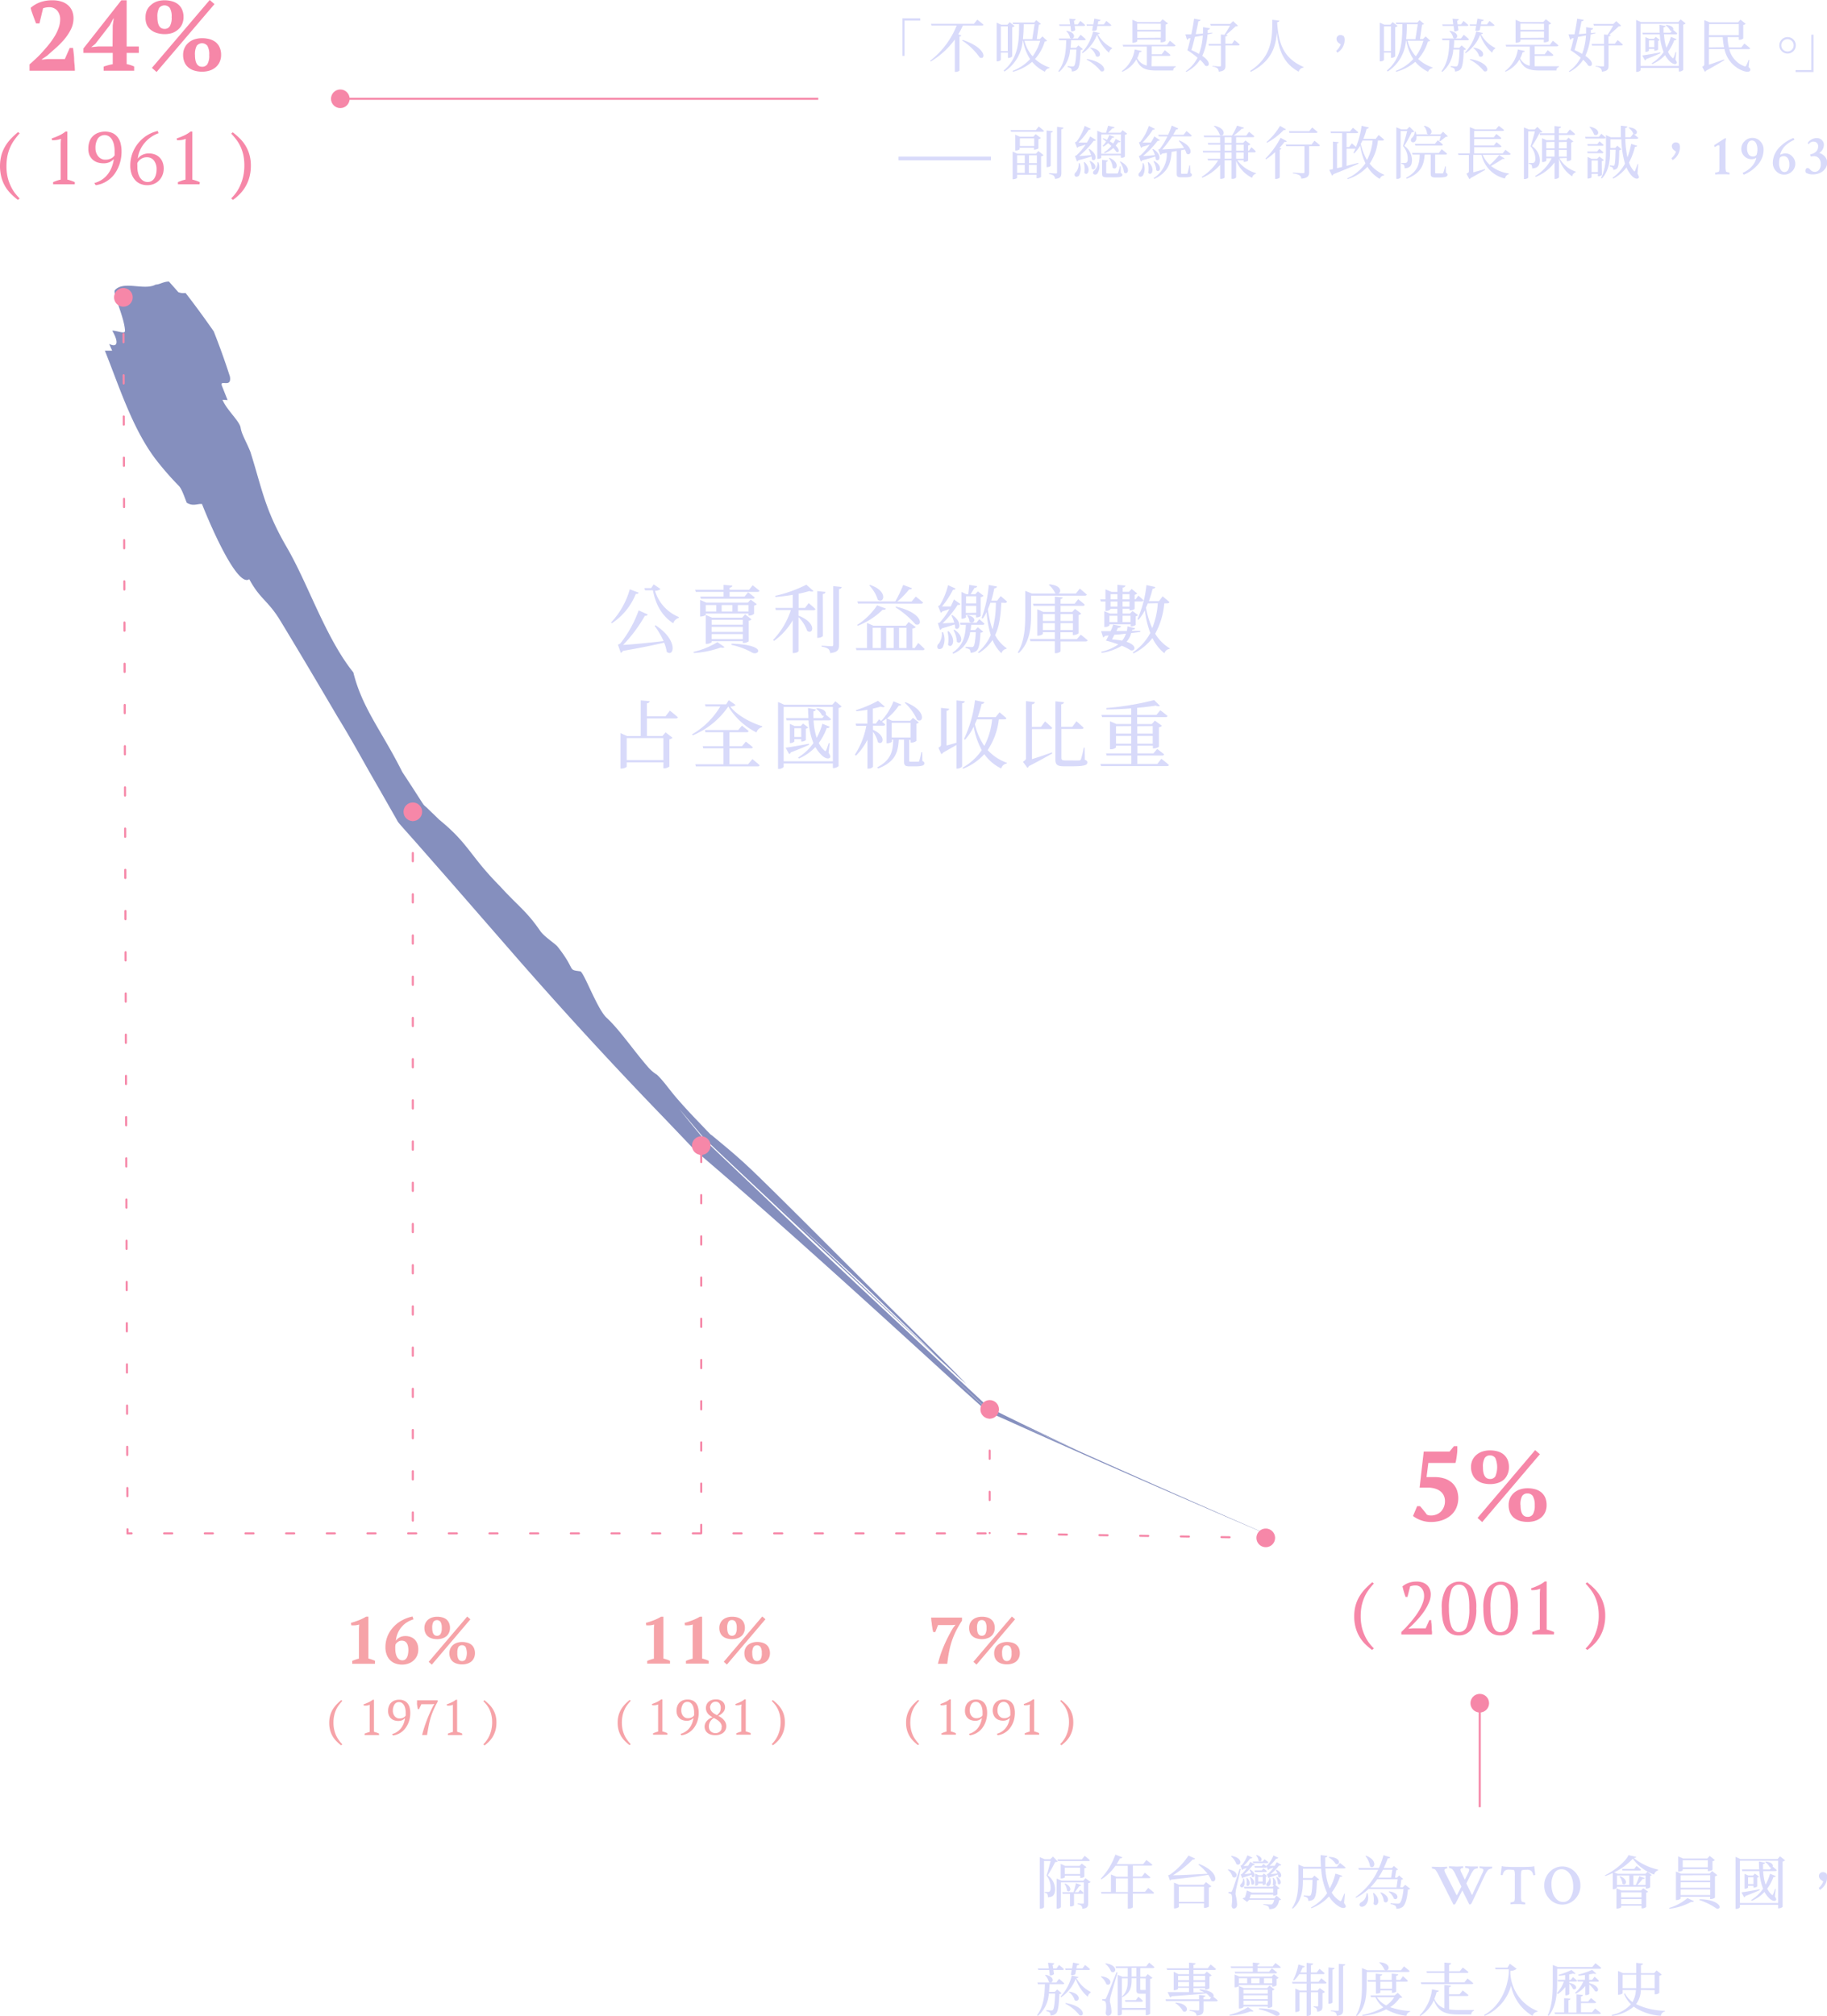 <svg xmlns="http://www.w3.org/2000/svg" viewBox="0 0 443.4 489.17"><defs><style>.cls-1{fill:#d8dafa;}.cls-2{fill:#f687a8;}.cls-10,.cls-3,.cls-7,.cls-8,.cls-9{fill:none;stroke:#f687a8;stroke-width:0.5px;}.cls-3{stroke-miterlimit:10;}.cls-4{fill:#f6a3a8;}.cls-5{opacity:0.8;}.cls-6{fill:#6673ae;}.cls-10,.cls-7,.cls-8,.cls-9{stroke-linecap:round;stroke-linejoin:round;}.cls-8{stroke-dasharray:2 8;}.cls-9{stroke-dasharray:1.97 7.9;}.cls-10{stroke-dasharray:2 8;}</style></defs><title>公賣利益</title><g id="圖層_2" data-name="圖層 2"><path class="cls-1" d="M256.69,451.65c-.11.13-.31.16-.62.17a32.24,32.24,0,0,1-1.79,3.21,4.24,4.24,0,0,1,1.78,3.31c0,1.33-.45,2-1.75,2a1.61,1.61,0,0,0-.16-.84,1.06,1.06,0,0,0-.61-.24v-.21h.82a.51.51,0,0,0,.33-.08c.19-.12.29-.41.29-.9a4.79,4.79,0,0,0-1-3c.3-.86.72-2.45,1-3.53h-1.6v11.2a1,1,0,0,1-.86.37h-.18V450.62l1.21.5h1.34l.67-.64Zm8,5a1,1,0,0,1-.6.28v4.84c0,.78-.16,1.26-1.42,1.37a1.12,1.12,0,0,0-.22-.73,1.5,1.5,0,0,0-.91-.36v-.21s1,.07,1.24.07.27-.07.27-.25v-4.92h-5.57v6a1,1,0,0,1-.87.36h-.18v-7.28l1.23.5h5.25l.52-.6Zm-7.94-5.08-.11-.41h5.92l.69-.86s.78.6,1.24,1.05c0,.15-.16.22-.36.22Zm5.42,4.09v-.56h-3.73v.39c0,.09-.46.31-.87.31h-.15v-3.54l1.09.47H262l.53-.54,1.16.85a1,1,0,0,1-.53.27v2.07a1.49,1.49,0,0,1-.87.28Zm-1.51,3.85v2.79a1.09,1.09,0,0,1-.83.27h-.15v-3.06h-1.78l-.12-.4h2.76a21.58,21.58,0,0,0,.59-2.18l1.25.47c0,.12-.18.26-.46.24a17.32,17.32,0,0,1-1.07,1.47h.84l.46-.59s.52.43.86.77c0,.15-.16.22-.35.22ZM258.51,457c2,.92,1.18,2.41.46,1.75a3.82,3.82,0,0,0-.61-1.67Zm3.63-2.3v-1.53h-3.73v1.53Z"/><path class="cls-1" d="M278.66,458.08s.91.68,1.44,1.17c0,.15-.18.22-.36.22h-4.82v3.29c0,.09-.38.35-1,.35h-.21v-3.64h-6.4l-.12-.41h2.43v-4.24l1.34.55h2.75v-2.65h-3a12.6,12.6,0,0,1-3.38,3.28l-.18-.16a16.27,16.27,0,0,0,3.54-5.84l1.7.66a.51.51,0,0,1-.58.24,16.23,16.23,0,0,1-.82,1.41h6.44l.79-1s.87.63,1.44,1.14c0,.16-.18.23-.39.23h-4.33v2.65h2.18l.73-.93s.83.65,1.35,1.11c0,.14-.19.21-.38.21h-3.88v3.3h2.95Zm-4.93,1v-3.3h-2.92v3.3Z"/><path class="cls-1" d="M291,452.27c4.93,1.86,4.35,4.92,3,4.09a5.6,5.6,0,0,0-.77-1.46c-2.17.37-5.27.77-9,1.17a.62.62,0,0,1-.29.23L283.5,455a1.83,1.83,0,0,0,.44-.14,17.44,17.44,0,0,0,4.5-4.63l1.6.73c-.06.14-.24.25-.55.21a24.85,24.85,0,0,1-4.83,3.84c1.89,0,5.08-.18,8.4-.37a13.21,13.21,0,0,0-2.18-2.18Zm1.68,4.41,1.32,1a1.27,1.27,0,0,1-.62.3v4.63a1.83,1.83,0,0,1-1,.32h-.18v-1.08H286.1v.81c0,.13-.5.39-1,.39h-.18v-6.26l1.25.53h5.91Zm-.47,4.79v-3.69H286.1v3.69Z"/><path class="cls-1" d="M298.11,453.57c2.92.49,2.09,2.55,1.05,1.84a3.68,3.68,0,0,0-1.19-1.73Zm3-.05c-.33,1.51-1,4.3-1.13,4.91a7.57,7.57,0,0,0-.13,1.19,12.76,12.76,0,0,1,.38,2.47c0,.63-.32,1-.81,1-.27,0-.47-.22-.51-.7.21-1.41.14-2.6-.14-2.8a1.14,1.14,0,0,0-.64-.21v-.31h.56c.15,0,.21,0,.34-.29.2-.46.2-.46,1.82-5.31Zm-2.21-3.22c3.07.58,2.23,2.68,1.16,2a4.15,4.15,0,0,0-1.3-1.86Zm3,5.53c.74,2.81-1.5,2.35-.77,1.33a1.66,1.66,0,0,0,.54-1.33Zm-.84-3.15a2.55,2.55,0,0,0,.29-.1,8,8,0,0,0,1.39-2.41l1.19.55a.48.48,0,0,1-.53.22,11.78,11.78,0,0,1-1.59,1.81c.34,0,.73,0,1.12-.05.2-.36.38-.7.5-.95l1.12.65a.5.5,0,0,1-.52.18,14.54,14.54,0,0,1-2,2.14c.46,0,1-.1,1.59-.17a3.35,3.35,0,0,0-.37-.85l.18-.09c1.72,1.06.94,2.3.33,1.7a2,2,0,0,0,0-.42c-.53.17-1.26.42-2,.64a.47.47,0,0,1-.26.23l-.4-.95a2,2,0,0,0,.28-.1,6.88,6.88,0,0,0,1.2-1.49c-.26.1-.56.2-.84.28a.5.5,0,0,1-.26.26Zm8.72,7.28,1.15.93a.86.86,0,0,1-.53.19,2.5,2.5,0,0,1-1,1.86,2.61,2.61,0,0,1-1.39.28.79.79,0,0,0-.25-.67,3,3,0,0,0-1.16-.38V462c.53.05,1.45.1,1.71.1a.86.86,0,0,0,.44-.07,2,2,0,0,0,.47-1.05h-6.07l-.48.51-1.1-.83a2.7,2.7,0,0,1,.59-.28,13.43,13.43,0,0,0,.43-1.68l1.28.52H309v-1h-7l-.13-.42h7l.29-.3a.49.49,0,0,1-.28-.18,4.69,4.69,0,0,0,0-1.67l.21,0c.69.74.68,1.43.43,1.72l1,.77a.89.89,0,0,1-.49.26v1.27a1.54,1.54,0,0,1-.9.3H309v-.28h-5.45c-.08.3-.19.64-.29.93h6Zm-7.08-4.3c1.19,1.3.28,2.41-.21,1.75a5.16,5.16,0,0,0,0-1.71Zm.81-.22c1.53,1.12.74,2.29.18,1.72a4.08,4.08,0,0,0-.38-1.67Zm.64-3.37-.11-.4h2.4l.46-.55s.56.41.92.73c0,.15-.16.22-.36.22Zm5.68,1.6c1.8,1,1,2.31.4,1.74a2.48,2.48,0,0,0-.09-.58c-.55.2-1.32.47-2.06.7a.57.57,0,0,1-.23.17l-.42-.95.31-.1a7.16,7.16,0,0,0,1.32-1.5l-1,.32a.83.83,0,0,1-.31.29l-.32-.8c0,.14-.16.21-.34.21h-2.55l-.11-.41h1.78l.42-.49a7.08,7.08,0,0,1,.78.66l-.11-.28a1.22,1.22,0,0,0,.29-.09,7.4,7.4,0,0,0,1.46-2.35l1.18.55a.5.5,0,0,1-.52.22,11.52,11.52,0,0,1-1.58,1.74c.35,0,.78,0,1.23,0,.19-.34.38-.65.5-.89l1.1.65a.46.46,0,0,1-.54.17,12.63,12.63,0,0,1-2.06,2.1l1.66-.17a3.32,3.32,0,0,0-.41-.8Zm-3.2-.33a5.67,5.67,0,0,1,.82.67c0,.15-.16.22-.34.22h-2.55l-.11-.4h1.78Zm.12,1.25.78.64a1,1,0,0,1-.35.16v1.71c0,.12-.38.28-.63.28h-.11V457h-1.1v.28c0,.07-.25.26-.6.26h-.12v-2.93l.89.4h.84ZM305,450.11c1.88.59,1.12,1.95.44,1.38a2.44,2.44,0,0,0-.6-1.29Zm1.45,6.45v-1.18h-1.1v1.18Zm1.83-.87c.72,2.66-1.58,2.2-.82,1.17a1.54,1.54,0,0,0,.6-1.19Zm1.63-.32c1.55,1.09.8,2.28.22,1.7a4.12,4.12,0,0,0-.4-1.63Z"/><path class="cls-1" d="M326.19,461.75c.45.61.49.87.35,1-.39.47-1.36.05-2-.44a7.22,7.22,0,0,1-2-2.16,11.14,11.14,0,0,1-4.26,2.86l-.12-.18a11.45,11.45,0,0,0,3.93-3.47,16.36,16.36,0,0,1-1.45-5.94h-4.4v2.28h2.18l.59-.6,1.15.94a.83.83,0,0,1-.55.21c-.08,2.85-.28,4.1-.81,4.56a1.83,1.83,0,0,1-1.3.41,1,1,0,0,0-.21-.73,1.91,1.91,0,0,0-.9-.35l0-.22c.36,0,1,.08,1.27.08a.51.51,0,0,0,.41-.13c.25-.23.4-1.41.46-3.76h-2.31c0,2.18-.21,5.11-2.47,7l-.18-.14c1.39-2.06,1.53-4.62,1.53-7v-3.55l1.31.52h4.18c-.07-.91-.1-1.85-.1-2.82l1.64.19c0,.18-.16.35-.5.39,0,.76,0,1.5,0,2.24h2.83l.73-.92s.85.65,1.36,1.1c0,.16-.18.23-.37.23h-4.52a14.81,14.81,0,0,0,1.05,4.84,13.69,13.69,0,0,0,1.39-3.58l1.66.53c0,.18-.18.27-.56.25a13.44,13.44,0,0,1-2,3.81,5.7,5.7,0,0,0,1.86,1.95c.25.2.35.2.49-.06a14.8,14.8,0,0,0,.69-1.64l.15.05Zm-3.61-11.2c3.12.11,2.66,2.21,1.58,1.71a4.45,4.45,0,0,0-1.7-1.57Z"/><path class="cls-1" d="M342.26,458.29a1,1,0,0,1-.56.2c-.21,2.3-.67,3.73-1.32,4.22a2.5,2.5,0,0,1-1.49.43,1,1,0,0,0-.26-.74,2.58,2.58,0,0,0-1.15-.39v-.23c.51.06,1.42.11,1.7.11a.84.84,0,0,0,.52-.12c.38-.3.74-1.56.92-3.42h-8.49a14.11,14.11,0,0,1-3,2.12l-.15-.17a16.4,16.4,0,0,0,5.49-6.64h-4.68l-.13-.41h5a20.72,20.72,0,0,0,1.1-3.11l1.64.51c-.07.18-.22.28-.59.25a23.88,23.88,0,0,1-1,2.35h2l.48-.5,1,.85a.61.61,0,0,1-.43.16l-.3,1.82h.51l.47-.51,1,.83a.65.65,0,0,1-.45.17l-.25,1.87h.59l.62-.6Zm-10.38,1.08c.48,1.67-.15,2.73-.78,3.11-.41.25-.94.24-1.11-.11s.08-.65.41-.84a2.47,2.47,0,0,0,1.24-2.14Zm-.38-9.12c3.1,1.19,2,3.49,1,2.59a5.39,5.39,0,0,0-1.11-2.5Zm2.75,5.72a17.33,17.33,0,0,1-1.68,2h6.36l.28-2Zm-.84,3.33c2.06,1.84.73,3.69-.07,2.65a6.2,6.2,0,0,0-.11-2.59Zm2.24-5.64a16.58,16.58,0,0,1-1.13,1.92h3.09l.31-1.92Zm-.48,5.5c2.65,1.08,1.63,3.06.7,2.23a4.27,4.27,0,0,0-.86-2.14Zm2-.24c2.78.41,2.12,2.36,1.13,1.78A3.74,3.74,0,0,0,337,459Z"/><path class="cls-1" d="M349.56,453c.1,0,.65,0,1.65-.08a1.51,1.51,0,0,1,0,.26c0,.12,0,.18,0,.19l-.22,0a.78.78,0,0,0-.28.13.3.3,0,0,0-.16.28,1.75,1.75,0,0,0,.24.72l2.68,5.29a.08.08,0,0,0,.11,0,.38.38,0,0,0,.09-.09l1-1.94-1.46-3a5.38,5.38,0,0,0-.7-1.16.9.9,0,0,0-.36-.23,1.06,1.06,0,0,0-.43-.1s-.05-.08-.05-.23,0-.19,0-.22l1.8.08c.08,0,.61,0,1.62-.08,0,.06,0,.14,0,.26s0,.18,0,.19a1.15,1.15,0,0,0-.26,0,.7.7,0,0,0-.26.13.31.31,0,0,0-.14.27,1.86,1.86,0,0,0,.25.71l.83,1.71.81-1.66a1.94,1.94,0,0,0,.24-.75c0-.16-.11-.28-.33-.35a2,2,0,0,0-.58-.1s-.06-.07-.06-.19a.47.47,0,0,1,0-.25c.8.06,1.31.08,1.51.08h.56l.54,0,.47,0a.81.81,0,0,1,0,.25c0,.12,0,.18-.05.19a1.67,1.67,0,0,0-.49.12,1.07,1.07,0,0,0-.48.29,6.82,6.82,0,0,0-.78,1.28l-1,2,1.32,2.7q.09.13.18-.06c.18-.43.61-1.36,1.29-2.78s1-2.21,1.1-2.35a2,2,0,0,0,.25-.77c0-.16-.11-.28-.33-.35a1.61,1.61,0,0,0-.55-.11s-.05-.07-.06-.19,0-.21,0-.25c.8.06,1.31.08,1.51.08h.55l.52,0,.47,0a1,1,0,0,1,0,.27c0,.11,0,.17-.06.17a1.67,1.67,0,0,0-.47.11,1.39,1.39,0,0,0-.46.27,6.25,6.25,0,0,0-.79,1.3l-3.13,6.63a.89.89,0,0,1-.25.33.47.47,0,0,1-.26.11.16.16,0,0,1-.13-.06l-1.67-3.36-1.56,3a1,1,0,0,1-.25.34.38.38,0,0,1-.24.1.18.18,0,0,1-.14-.06l-3.62-7.19a7.58,7.58,0,0,0-.71-1.19.85.85,0,0,0-.38-.22,1.73,1.73,0,0,0-.43-.08s-.05-.07-.05-.22a.38.38,0,0,1,0-.23Z"/><path class="cls-1" d="M366.88,453l1.51,0,1.52,0,1.49-.05a4.62,4.62,0,0,0,.94-.14l.26,2.1a.53.53,0,0,1-.37.09c-.07,0-.11,0-.13-.07a2,2,0,0,0-.51-1,1.55,1.55,0,0,0-1-.26c-.85,0-1.29.08-1.33.23a4.92,4.92,0,0,0-.12,1.29v4.93a4.79,4.79,0,0,0,.12,1.19c0,.06.13.13.37.2a2.09,2.09,0,0,0,.48.1s.05.08.05.25a1.27,1.27,0,0,1,0,.22l-.53,0L369,462h-.57c-.25,0-.59,0-1,0l-.8.06a.37.37,0,0,1-.05-.22c0-.17,0-.25.05-.25a2.26,2.26,0,0,0,.51-.09q.36-.11.39-.21a4,4,0,0,0,.11-1.13V455.2a3.86,3.86,0,0,0-.12-1.33c-.07-.15-.51-.23-1.3-.23a1.53,1.53,0,0,0-1,.26,2,2,0,0,0-.52,1s-.06.08-.14.08a.46.46,0,0,1-.36-.11l.26-2.08a4.8,4.8,0,0,0,.95.14Z"/><path class="cls-1" d="M376.07,460.77a4.55,4.55,0,0,1-1.29-3.26,4.6,4.6,0,0,1,1.29-3.28,4.2,4.2,0,0,1,6.19,0,4.6,4.6,0,0,1,1.29,3.28,4.55,4.55,0,0,1-1.29,3.26,4.2,4.2,0,0,1-6.19,0Zm2.88-7.23a2,2,0,0,0-1.79,1.08,5,5,0,0,0-.63,2.59,6.62,6.62,0,0,0,.29,2,3.71,3.71,0,0,0,.95,1.61,2.17,2.17,0,0,0,1.61.67,2,2,0,0,0,1.8-1.08,5.1,5.1,0,0,0,.63-2.59,7,7,0,0,0-.27-2,3.69,3.69,0,0,0-.94-1.58A2.24,2.24,0,0,0,379,453.54Z"/><path class="cls-1" d="M397.1,450.55c-.05.17-.21.24-.59.28a14.33,14.33,0,0,0,5.88,2.8v.21a1.33,1.33,0,0,0-.94,1,10.77,10.77,0,0,1-5.18-3.85,14.88,14.88,0,0,1-4.54,3.32l.87.35h6.73l.49-.5,1.05.8a.62.62,0,0,1-.4.19v2.78a1.45,1.45,0,0,1-.88.32h-.17v-.46h-7V458a.93.93,0,0,1-.86.39h-.16v-3.93c-.61.28-1.21.53-1.8.74l-.08-.2c2.28-1.06,5-3.32,5.71-4.87Zm1.72,7.62L400,459a.93.93,0,0,1-.47.22v3.45a1.4,1.4,0,0,1-.93.37h-.2v-.65h-4.95v.33c0,.11-.49.37-1,.37h-.15v-4.89l1.19.5h4.76Zm-6.4-3.11v2.31h3v-2.31Zm.78.17c2.24.93,1.32,2.52.56,1.82a3.52,3.52,0,0,0-.71-1.73Zm.23,3.92v1.22h4.95v-1.22Zm4.95,2.87v-1.23h-4.95V462Zm-1.2-9.27s.67.5,1.09.89a.32.32,0,0,1-.35.23h-4.14l-.12-.41h2.93Zm-.77,2.31v2.31H397a22.39,22.39,0,0,0,.84-2.13l1.33.45c-.06.15-.24.25-.54.22a10.82,10.82,0,0,1-1.26,1.46h2v-2.31Z"/><path class="cls-1" d="M405.1,462.93a12.17,12.17,0,0,0,4.43-2.38l1.58.74c-.07.16-.28.24-.7.2a14.39,14.39,0,0,1-5.23,1.64Zm2.77-2.3c0,.13-.47.39-.95.39h-.18V454.1l1.22.52h6.94l.61-.64,1.27,1a1.16,1.16,0,0,1-.57.28v5.18a1.62,1.62,0,0,1-1,.34h-.18v-.55h-7.18Zm.52-6.85c0,.1-.5.35-.95.35h-.16v-3.7l1.2.52h5.87l.57-.63,1.27,1a1,1,0,0,1-.58.28v2.1a1.77,1.77,0,0,1-.94.31h-.19v-.48h-6.09Zm-.52,1.25v1.27h7.18V455Zm7.18,1.69h-7.18v1.33h7.18Zm0,3.09v-1.35h-7.18v1.35Zm-6.66-8.45v1.72h6.09v-1.72Zm4.11,9.45c5.15.16,5.52,2.48,4.18,2.33a16.37,16.37,0,0,0-4.27-2.12Z"/><path class="cls-1" d="M433.22,451.39a1.19,1.19,0,0,1-.59.28v11a1.47,1.47,0,0,1-.91.37h-.17v-.86h-9.28v.56c0,.14-.4.43-.87.43h-.2V450.53l1.16.54h9.05l.58-.66Zm-1.67,10.35V451.47h-9.28v10.27Zm-4.48-3.12c-.77.35-1.91.84-3.47,1.42a.46.46,0,0,1-.3.33l-.67-1.21c.8-.1,2.59-.4,4.4-.74Zm.84-4.61a12.71,12.71,0,0,0,.59,3.29,12.75,12.75,0,0,0,1.08-2.66l1.38.57c-.07.16-.25.27-.56.23a11,11,0,0,1-1.51,2.83,5,5,0,0,0,1.05,1.41c.17.18.24.17.35,0s.32-.87.48-1.35l.18,0-.21,1.82c.35.52.41.76.27.91-.35.41-1.11,0-1.59-.43a6.88,6.88,0,0,1-1.2-1.57,9.12,9.12,0,0,1-3.1,2.17L425,461a9.63,9.63,0,0,0,2.9-2.71,14,14,0,0,1-.93-4.3h-4.13l-.11-.41h4.22c-.05-.62-.07-1.26-.07-1.92l1.48.3c0,.16-.17.3-.48.32,0,.43,0,.87,0,1.3h1.68l.35-.43a.56.56,0,0,1-.4-.09,3.39,3.39,0,0,0-1.1-1.23l.14-.13c1.5.13,1.84.83,1.66,1.21a12.31,12.31,0,0,1,1,.85c0,.16-.18.23-.38.23Zm-2.35,4v-.45h-1.31V458a1.05,1.05,0,0,1-.74.28h-.11v-3.61l.91.4h1.15l.45-.46,1,.74a.7.7,0,0,1-.44.21v2.13c0,.1-.44.31-.73.31Zm0-.86v-1.65h-1.31v1.65Z"/><path class="cls-1" d="M442.06,456.21a1.31,1.31,0,0,1-.63-1,.94.94,0,0,1,1-.95,1.11,1.11,0,0,1,.85.35,1.72,1.72,0,0,1,.15.89,3.62,3.62,0,0,1-1.76,3.06l-.28-.45a4.23,4.23,0,0,0,1.11-1.58Z"/><path class="cls-1" d="M257.64,483.62a.8.8,0,0,1-.54.21c-.12,3-.35,4.3-.87,4.76a1.91,1.91,0,0,1-1.29.44,1,1,0,0,0-.18-.72,1.92,1.92,0,0,0-.82-.32l0-.24c.33,0,.92.07,1.15.07a.54.54,0,0,0,.42-.11c.28-.28.47-1.48.56-4h-1.53a7.72,7.72,0,0,1-2.66,5.43l-.2-.17c1.68-2.29,1.85-5,1.91-7.52h-1.7l-.11-.41h4.57l.68-.91s.77.63,1.25,1.1c0,.15-.17.22-.36.22h-3.21c0,.62-.06,1.25-.11,1.85H256l.56-.58Zm-5.78-6h2.67l-.18-1.39,1.53.13a.52.52,0,0,1-.41.39l.13.87h.81l.61-.84a14.34,14.34,0,0,1,1.18,1,.33.33,0,0,1-.36.22h-2.19l.14,1a1.3,1.3,0,0,1-1,.32l-.17-1.33H252Zm1.87,1.55c2.67.48,1.77,2.4.8,1.71a3.08,3.08,0,0,0-.92-1.61Zm8,.53c0,.16-.15.24-.49.27a8.21,8.21,0,0,0,3.46,3.35l0,.18a1.28,1.28,0,0,0-.7,1,9.85,9.85,0,0,1-2.92-4.38,9.74,9.74,0,0,1-3.55,4.5l-.11-.21a11.32,11.32,0,0,0,2.69-5.07Zm-3.22-2.08h1.67l.24-1.42,1.51.31c0,.18-.18.32-.55.34l-.12.77h1.45l.63-.84a15.66,15.66,0,0,1,1.19,1c0,.15-.18.22-.38.22h-3l-.19,1.05a1.3,1.3,0,0,1-1.07.11l.19-1.16h-1.5Zm.14,8.39c4.93.87,4.65,3.53,3.32,2.94a10.25,10.25,0,0,0-3.43-2.79Zm.85-2.76c3.2.47,2.46,2.78,1.32,2.08a3.77,3.77,0,0,0-1.44-2Z"/><path class="cls-1" d="M267.3,479.53c3.08.36,2.32,2.58,1.2,1.91a3.73,3.73,0,0,0-1.33-1.78Zm3.92-.9c-.52,1.77-1.51,5.05-1.68,5.76a4.74,4.74,0,0,0-.18,1.28,12.89,12.89,0,0,1,.4,2.43c0,.65-.35,1-.86,1-.29,0-.51-.23-.56-.69.21-1.43.14-2.61-.17-2.82a1.25,1.25,0,0,0-.68-.21v-.3h.61c.17,0,.22,0,.36-.3.24-.49.24-.49,2.51-6.25Zm-2.88-2.25c3.26.46,2.47,2.76,1.31,2a4.48,4.48,0,0,0-1.44-1.92Zm10.54-.17s.81.63,1.29,1.09c0,.16-.18.23-.38.23h-3.05v2.11H278l.55-.64,1.14.89a.76.76,0,0,1-.57.27v8.46a1.2,1.2,0,0,1-.9.34h-.16v-1.29h-5.79v1.05a1,1,0,0,1-.84.31h-.18v-9.86l1.19.47h1.26v-2.11h-2.86l-.11-.41h7.45Zm-.82,11v-3.47l-.72,0h-.63c-.77,0-.91-.25-.91-.87v-2.87h-1.16v.24c0,1.63-.18,3.28-2.23,4.34l-.14-.14v2.75Zm-5.79-7.19v4.42c1.29-1.13,1.43-2.58,1.43-4.16v-.26Zm4,4.46s.68.54,1.1,1c0,.15-.16.22-.36.22h-3.89l-.12-.4h2.68Zm-.48-7h-1.16v2.11h1.16Zm.94,2.53v2.59c0,.17,0,.24.25.24h.87a1.2,1.2,0,0,0,.2,0v-2.8Z"/><path class="cls-1" d="M291.2,482.67c3.1.32,3.57,1.36,3.26,1.82.27.21.75.59,1.07.88,0,.16-.17.23-.36.23h-3.09v2c0,.85-.18,1.34-1.69,1.48a1,1,0,0,0-.35-.75,2.61,2.61,0,0,0-1.33-.42v-.22s1.65.12,2,.12.34-.09.34-.28v-2h-8.08l-.1-.41H291v-1.06l1.54.15c0,.2-.17.29-.48.35v.56h1.53l.36-.48a.62.62,0,0,1-.4-.19,3.42,3.42,0,0,0-.79-.77c-2,.21-4.7.42-8.41.68a.56.56,0,0,1-.38.27l-.6-1.27c1.07,0,2.94,0,5.18,0v-1.05h-2.65v.25c0,.1-.46.34-.9.34h-.15v-4.46L286,479h2.57v-1h-5.31l-.13-.42h5.44V476.2l1.58.17c0,.19-.17.33-.5.39v.8h3.47l.7-.9s.8.64,1.29,1.09c0,.16-.18.23-.38.23h-5.08v1h2.69l.54-.58,1.19.89a.93.93,0,0,1-.54.28v2.85a1.41,1.41,0,0,1-.9.35h-.15v-.4h-2.83v1.05l2.62,0a8.92,8.92,0,0,0-1.15-.52Zm-5.85,3.25c3.57.26,3,2.72,1.76,2.1a5.26,5.26,0,0,0-1.89-2Zm.57-6.5v1.06h2.65v-1.06Zm2.65,2.56V480.9h-2.65V482Zm1.08-2.56v1.06h2.83v-1.06Zm2.83,2.56V480.9h-2.83V482Z"/><path class="cls-1" d="M298.38,488.87a15.28,15.28,0,0,0,4.51-1.85l1.34.94c-.12.13-.36.17-.71.07a17.67,17.67,0,0,1-5.08,1.05Zm11.16-12.57s.8.6,1.29,1c0,.16-.17.21-.36.21h-5.28v.9H308l.67-.81s.79.57,1.27,1a.36.36,0,0,1-.38.22h-9.79l-.13-.4h4.41v-.9H298.8l-.13-.39h5.38v-.94l1.64.16c0,.19-.15.33-.5.39v.39h3.67Zm-.78,5.72v-.37h-8.08v.22c0,.1-.49.32-.9.32h-.15V479.1l1.14.49h7.86l.53-.56,1.17.86a1,1,0,0,1-.52.26v1.54a1.38,1.38,0,0,1-.88.33Zm-8.08-.79h2V480h-2Zm0,.64,1.19.52h5.67l.56-.62,1.22.94a.94.94,0,0,1-.53.25v3.91a1.65,1.65,0,0,1-.94.32h-.18v-.33h-5.89V487c0,.1-.49.34-.94.34h-.16Zm1.1.92v.93h5.89v-.93Zm5.89,2.29v-.95h-5.89v.95Zm0,1.36v-1h-5.89v1Zm-4-6.43v1.22h2V480Zm1.91,7.28c6.93.25,5,2.42,3.79,1.67a12.89,12.89,0,0,0-3.85-1.43Zm3.18-6.06V480h-2v1.22Z"/><path class="cls-1" d="M320.66,480s.77.61,1.27,1.06c0,.16-.18.23-.38.23h-3.39V483h1.61l.52-.61,1.26.92a1,1,0,0,1-.59.29v3.14c0,.8-.14,1.26-1.28,1.39a1.61,1.61,0,0,0-.19-.79,1.05,1.05,0,0,0-.67-.32v-.22s.67.05.87.05.22-.05.22-.22v-3.24h-1.75v5.34c0,.16-.43.42-.84.42h-.21v-5.76h-1.72v4.47c0,.1-.43.34-.87.34h-.15v-5.69l1.1.49h1.64V481.3h-3.43l-.11-.42h3.54V479h-1.79a7.28,7.28,0,0,1-1.28,1.54l-.19-.12a14.84,14.84,0,0,0,1.27-3.77l1.54.46c-.05.16-.21.28-.51.28a9.68,9.68,0,0,1-.59,1.21h1.55v-2.34l1.57.18c0,.2-.15.34-.52.39v1.77h1.4l.69-.89s.77.63,1.25,1.08c-.05.14-.18.21-.38.21h-3v1.87H320Zm2.74,5.84c0,.14-.43.35-.81.35h-.2v-8.83l1.5.16c0,.18-.15.32-.49.36Zm3.07-9.22c0,.2-.17.34-.5.38v10.63c0,.86-.17,1.35-1.56,1.49a1.16,1.16,0,0,0-.29-.79A2,2,0,0,0,323,488v-.21s1.33.1,1.61.1.3-.09.3-.28v-11.1Z"/><path class="cls-1" d="M331.66,481.6c0,2.37-.14,5.45-2.36,7.57l-.21-.14c1.34-2.19,1.45-4.9,1.45-7.41v-4.08l1.31.52H340l.74-.95s.85.66,1.35,1.13c0,.16-.18.23-.38.23h-10Zm8.66,3c-.12.14-.27.18-.64.18a8,8,0,0,1-2.31,2.24,17.63,17.63,0,0,0,4.86.93v.17a1.22,1.22,0,0,0-.92,1,13,13,0,0,1-4.89-1.57,16.44,16.44,0,0,1-5.73,1.58l-.09-.22a16.06,16.06,0,0,0,5.13-1.85,6.78,6.78,0,0,1-1.93-2.48h-1.07l-.12-.42h5.85l.76-.63Zm-2.51-1.05v-.59H335v.48c0,.1-.48.29-.87.29h-.21v-2.88H332l-.12-.42h2v-1.55l1.57.17c0,.18-.14.31-.49.37v1h2.8v-1.55l1.58.17c0,.18-.15.31-.5.37v1h1l.65-.9s.76.63,1.19,1.09c0,.16-.18.23-.38.23h-2.46v2.39c0,.1-.48.31-.87.31Zm-3.67,1.05a6,6,0,0,0,2.29,2,7.17,7.17,0,0,0,1.95-2Zm.71-8.5c3.11.32,2.29,2.5,1.14,1.83a4.86,4.86,0,0,0-1.26-1.73Zm3,6.45v-1.7H335v1.7Z"/><path class="cls-1" d="M351.69,487.56a16.2,16.2,0,0,0,2.44.15c.83,0,2.69,0,3.59,0v.19a.86.86,0,0,0-.65.89h-3c-3.25,0-5-.61-6.08-3.46a8.47,8.47,0,0,1-3.31,3.83l-.14-.16a10.79,10.79,0,0,0,3-6.32l1.66.36c-.06.19-.23.3-.54.3a12.08,12.08,0,0,1-.54,1.64,4,4,0,0,0,2.42,2.33v-5.66l1.6.15c0,.2-.14.32-.47.37v1.72h2.55l.77-.93s.86.65,1.39,1.12c0,.16-.18.23-.38.23h-4.33ZM350.55,481v-2.28h-4.23l-.12-.41h4.35v-2.12l1.64.16c0,.2-.16.34-.51.39v1.57h2.58l.75-.91s.85.63,1.38,1.09c0,.16-.19.23-.38.23h-4.33V481h3.71l.76-.93s.87.65,1.4,1.13c0,.15-.18.22-.38.22H344.94l-.12-.42Z"/><path class="cls-1" d="M366.42,476.48l1.67,1.22a2.37,2.37,0,0,1-1.53.5v.63a10.4,10.4,0,0,0,6.61,9.13l-.05.17a1.34,1.34,0,0,0-1.18,1,11,11,0,0,1-5.22-7.31,11.16,11.16,0,0,1-6.4,7.3l-.15-.2c3.1-1.68,5.54-5.27,6-10.09v-1h-3.21l-.1-.41h3Z"/><path class="cls-1" d="M387.2,476.35s.86.65,1.4,1.12c0,.16-.19.23-.39.23h-10.3v3.06c0,2.48-.09,6-2.08,8.37l-.21-.13c1.15-2.48,1.23-5.55,1.23-8.22v-4l1.26.5h8.32Zm-.07,11s.86.64,1.39,1.12c0,.15-.18.22-.38.22H377.38l-.11-.4h2.33v-3.46l1.52.14c0,.19-.14.3-.46.36v3h1.95V483.9l1.54.15c0,.19-.13.31-.46.37v1.23h1.73l.7-.84s.76.59,1.25,1a.33.33,0,0,1-.36.22h-3.32v2.22h2.68Zm-9.27-3.76a7.54,7.54,0,0,0,1.68-2.8h-1.42l-.11-.4h1.84v-1.17c-.51.09-1,.14-1.5.18l-.09-.23a17.46,17.46,0,0,0,3.13-1.19l1,.89c-.13.11-.35.1-.65,0-.25.07-.56.14-.89.21v1.32h.35l.54-.68a12.38,12.38,0,0,1,1,.86c0,.15-.16.22-.35.22h-1.52v.31c2.44.5,1.68,2,.87,1.48a3.82,3.82,0,0,0-.87-1.26v2.5a1,1,0,0,1-.81.31h-.17v-2a7.58,7.58,0,0,1-1.82,1.7Zm4.4-.07a7.32,7.32,0,0,0,2-2.73h-1.36l-.11-.4h1.86v-1.18c-.52.07-1.08.13-1.57.15l-.07-.24a20.18,20.18,0,0,0,3.39-1.16l1,.91c-.13.11-.37.1-.67,0a10.55,10.55,0,0,1-1.07.19v1.34h.73l.59-.78s.68.55,1.08,1a.33.33,0,0,1-.35.22h-2v.35c2.89.74,2.28,2.47,1.37,1.93a5.94,5.94,0,0,0-1.37-1.59v2.25c0,.09-.34.31-.81.31h-.17V481.9a7.68,7.68,0,0,1-2.27,1.85Z"/><path class="cls-1" d="M398.22,482.84a5.91,5.91,0,0,1-1.15,3.44,16.68,16.68,0,0,0,7,1.61v.16a1.3,1.3,0,0,0-1,1.06,13.19,13.19,0,0,1-6.59-2.22,10.29,10.29,0,0,1-5.26,2.25l-.07-.24a8.58,8.58,0,0,0,4.67-2.59,7.28,7.28,0,0,1-1.68-2.51l.21-.15a6,6,0,0,0,1.85,2.13,6.5,6.5,0,0,0,.82-2.94H393.8v.78c0,.11-.49.37-.95.37h-.17v-5.76l1.22.53h3.2v-2.49l1.63.18c0,.18-.15.32-.49.38v1.93h3.2l.59-.66,1.27,1a1.08,1.08,0,0,1-.6.29v4.15a1.44,1.44,0,0,1-.94.35h-.18v-1Zm-1.12-.42v-3.27h-3.3v3.27Zm1.14-3.27v3.27h3.34v-3.27Z"/><path class="cls-2" d="M4.34,48.5A15,15,0,0,1,2.63,47a8.92,8.92,0,0,1-1.38-1.78,9,9,0,0,1-.91-2.2,10.81,10.81,0,0,1,0-5.38,9.09,9.09,0,0,1,.94-2.18,10.32,10.32,0,0,1,1.4-1.83,20,20,0,0,1,1.71-1.59l.38.32A17.23,17.23,0,0,0,3.46,34a9.29,9.29,0,0,0-1,1.76,10.77,10.77,0,0,0-.66,2.08,12.85,12.85,0,0,0-.23,2.51,11.42,11.42,0,0,0,.25,2.49,10,10,0,0,0,.7,2.11,9.76,9.76,0,0,0,1,1.76,13.45,13.45,0,0,0,1.25,1.44Z"/><path class="cls-2" d="M18.15,44.72H12.89v-.53c.3-.13.6-.24.91-.35s.61-.19.93-.26V34.74l.07-1.06a4.79,4.79,0,0,1-1.05.28,5.82,5.82,0,0,1-1.11.06l-.09-.43a16.25,16.25,0,0,0,1.71-.67,7.75,7.75,0,0,0,1.64-1h.45V43.58c.3.07.6.16.9.26s.6.22.9.35Z"/><path class="cls-2" d="M21.44,36a4.91,4.91,0,0,1,.26-1.62,3.42,3.42,0,0,1,.78-1.28,3.49,3.49,0,0,1,1.26-.84,4.86,4.86,0,0,1,3.52,0,3.44,3.44,0,0,1,1.27,1,4,4,0,0,1,.74,1.54,7.93,7.93,0,0,1,.23,2A9.58,9.58,0,0,1,29,39.87a8.87,8.87,0,0,1-1.32,2.5,6.94,6.94,0,0,1-2,1.73,6.41,6.41,0,0,1-2.46.83l-.33-.52a6,6,0,0,0,3.29-2.17,6.79,6.79,0,0,0,.94-1.69,9,9,0,0,0,.51-1.95,4,4,0,0,1-1,.73,3.46,3.46,0,0,1-1.54.29,4.54,4.54,0,0,1-1.5-.24,3.31,3.31,0,0,1-1.17-.71,3.44,3.44,0,0,1-.76-1.15A4.07,4.07,0,0,1,21.44,36Zm1.73,0a3.2,3.2,0,0,0,.16,1,2.76,2.76,0,0,0,.47.88,2.21,2.21,0,0,0,.74.62,1.94,1.94,0,0,0,1,.24,3.06,3.06,0,0,0,1.43-.3,2.07,2.07,0,0,0,.84-.75,4.62,4.62,0,0,0,0-.58v-.55a6.64,6.64,0,0,0-.13-1.32A4.19,4.19,0,0,0,27.25,34a2.57,2.57,0,0,0-.75-.88,2,2,0,0,0-2.76.51A4.16,4.16,0,0,0,23.17,35.93Z"/><path class="cls-2" d="M39.73,40.92a4.19,4.19,0,0,1-.29,1.55,3.81,3.81,0,0,1-2.07,2.15,4.13,4.13,0,0,1-1.64.31A4.19,4.19,0,0,1,34,44.58a3.52,3.52,0,0,1-1.3-1,4.21,4.21,0,0,1-.81-1.49,6.35,6.35,0,0,1-.27-1.89,8.43,8.43,0,0,1,.56-3.11,8.68,8.68,0,0,1,1.49-2.5,8.49,8.49,0,0,1,2.12-1.81,8.32,8.32,0,0,1,2.49-1l.2.54a8.16,8.16,0,0,0-1.81.93,7.71,7.71,0,0,0-1.53,1.38A7.29,7.29,0,0,0,34,36.41a6.45,6.45,0,0,0-.56,2.11,2.58,2.58,0,0,1,1-.89,3.48,3.48,0,0,1,1.71-.4,4,4,0,0,1,1.44.25,3.22,3.22,0,0,1,1.13.72,3.4,3.4,0,0,1,.74,1.15A4.27,4.27,0,0,1,39.73,40.92ZM38,41.08a3.38,3.38,0,0,0-.62-2.1,2.08,2.08,0,0,0-1.74-.82,2.48,2.48,0,0,0-1.45.43,2.52,2.52,0,0,0-.85.95,3.54,3.54,0,0,0,0,.6v.54a5,5,0,0,0,.15,1.19A4.22,4.22,0,0,0,33.92,43a2.73,2.73,0,0,0,.79.83,1.91,1.91,0,0,0,1.11.33,1.82,1.82,0,0,0,1-.26,2.17,2.17,0,0,0,.68-.7,3.34,3.34,0,0,0,.38-1A4.61,4.61,0,0,0,38,41.08Z"/><path class="cls-2" d="M48.44,44.72H43.18v-.53c.3-.13.61-.24.91-.35s.62-.19.93-.26V34.74l.07-1.06a4.56,4.56,0,0,1-1,.28,5.88,5.88,0,0,1-1.12.06l-.09-.43a16.25,16.25,0,0,0,1.71-.67,7.5,7.5,0,0,0,1.64-1h.45V43.58c.3.07.6.16.9.26s.6.22.9.35Z"/><path class="cls-2" d="M56.11,48.14a12.08,12.08,0,0,0,1.25-1.47,9.38,9.38,0,0,0,1-1.82,11.49,11.49,0,0,0,.69-2.17,11.83,11.83,0,0,0,.25-2.52,12.39,12.39,0,0,0-.23-2.48,10.63,10.63,0,0,0-.65-2,9.16,9.16,0,0,0-1-1.71,16.83,16.83,0,0,0-1.31-1.55l.38-.32a19,19,0,0,1,1.71,1.49,9.25,9.25,0,0,1,1.4,1.77,8.75,8.75,0,0,1,.93,2.16,9.52,9.52,0,0,1,.35,2.66,10.53,10.53,0,0,1-.33,2.73A9.22,9.22,0,0,1,58.28,47a13.08,13.08,0,0,1-1.74,1.51Z"/><path class="cls-2" d="M9.57,5.69H8.76q-.15-.36-.33-.84l-.37-1c-.13-.35-.25-.7-.36-1s-.2-.66-.26-.95A7.64,7.64,0,0,1,9.58.6,8.6,8.6,0,0,1,12.76.07,7,7,0,0,1,15,.41a4.35,4.35,0,0,1,1.6.94,3.73,3.73,0,0,1,.94,1.39,4.75,4.75,0,0,1,.3,1.7,5.94,5.94,0,0,1-.68,2.77,12.1,12.1,0,0,1-1.65,2.45,21,21,0,0,1-2.11,2.11l-2,1.77-1.25.84v.09l1.46-.14h4.13l1.18-2.69h.81c.05.39.1.83.16,1.35S18,14,18,14.53s.09,1,.12,1.49.05.85.05,1.14h-11V15.62c.42-.36.89-.79,1.42-1.28s1.06-1,1.6-1.61,1.08-1.2,1.61-1.86a18.75,18.75,0,0,0,1.42-2,10.66,10.66,0,0,0,1-2.08,6.12,6.12,0,0,0,.38-2.06,3.2,3.2,0,0,0-.71-2.15,2.5,2.5,0,0,0-2-.83A4.62,4.62,0,0,0,10.46,2Z"/><path class="cls-2" d="M32.56,17.16H25.15v-1a14.23,14.23,0,0,1,2.21-.58V12.84H20.25V11.76L29.44.07h1.3V11.28h2.95v1.56H30.74v2.71a9.17,9.17,0,0,1,1.82.58Zm-5.2-11,.24-1.68h-.08l-.91,1.68-3.48,4.49-1,.79,1.71-.17h3.48Z"/><path class="cls-2" d="M35.32,4.15a4,4,0,0,1,.34-1.68,3.72,3.72,0,0,1,1-1.28A4.23,4.23,0,0,1,38.06.36,5.78,5.78,0,0,1,39.93.07a6.59,6.59,0,0,1,1.89.26,4,4,0,0,1,1.45.75,3.41,3.41,0,0,1,.93,1.27,4.41,4.41,0,0,1,.34,1.8,4.07,4.07,0,0,1-.34,1.7,3.61,3.61,0,0,1-.93,1.28A4.45,4.45,0,0,1,41.82,8a6,6,0,0,1-1.89.28A6.41,6.41,0,0,1,38.06,8a4.25,4.25,0,0,1-1.45-.75,3.31,3.31,0,0,1-1-1.28A4.35,4.35,0,0,1,35.32,4.15ZM50.9,0l1.15,1L38,17.47l-1.13-1ZM38.2,4.15c0,1.91.58,2.86,1.73,2.86a1.44,1.44,0,0,0,1.28-.64,4,4,0,0,0,.45-2.22,4,4,0,0,0-.45-2.22,1.65,1.65,0,0,0-2.59,0A4.29,4.29,0,0,0,38.2,4.15Zm6.24,9.2a3.91,3.91,0,0,1,.34-1.68,3.67,3.67,0,0,1,.95-1.29,4.3,4.3,0,0,1,1.45-.83,5.78,5.78,0,0,1,1.87-.28,6.6,6.6,0,0,1,1.89.25,4.16,4.16,0,0,1,1.45.75,3.41,3.41,0,0,1,.93,1.27,4.43,4.43,0,0,1,.34,1.81A4.05,4.05,0,0,1,53.32,15a3.61,3.61,0,0,1-.93,1.28,4.28,4.28,0,0,1-1.45.82,6,6,0,0,1-1.89.29,6.4,6.4,0,0,1-1.87-.26,4,4,0,0,1-1.45-.75,3.35,3.35,0,0,1-.95-1.27A4.41,4.41,0,0,1,44.44,13.35Zm2.88,0c0,1.9.58,2.85,1.73,2.85a1.46,1.46,0,0,0,1.28-.63,4,4,0,0,0,.45-2.22,4.06,4.06,0,0,0-.45-2.23,1.65,1.65,0,0,0-2.59,0A4.31,4.31,0,0,0,47.32,13.35Z"/><path class="cls-2" d="M333,400.34a14.88,14.88,0,0,1-1.71-1.45,8.83,8.83,0,0,1-2.29-4,9.92,9.92,0,0,1-.34-2.72,10,10,0,0,1,.34-2.67,9,9,0,0,1,.94-2.17,10.32,10.32,0,0,1,1.4-1.83,18.48,18.48,0,0,1,1.71-1.59l.38.32a17.23,17.23,0,0,0-1.31,1.59,9,9,0,0,0-1,1.76,10.77,10.77,0,0,0-.66,2.08,12.85,12.85,0,0,0-.23,2.51,11.42,11.42,0,0,0,.25,2.49,10.25,10.25,0,0,0,.7,2.11,9.34,9.34,0,0,0,1,1.75,11.75,11.75,0,0,0,1.25,1.44Z"/><path class="cls-2" d="M341.58,387.47h-.45c-.13-.34-.27-.75-.41-1.22s-.25-.91-.35-1.33a4.78,4.78,0,0,1,1.52-.86,5.57,5.57,0,0,1,1.9-.31,4.23,4.23,0,0,1,1.55.25,3,3,0,0,1,1.07.68,2.67,2.67,0,0,1,.62,1,3.36,3.36,0,0,1,.2,1.18,5,5,0,0,1-.47,2.07A12,12,0,0,1,345.6,391a16.27,16.27,0,0,1-1.5,1.88c-.54.59-1,1.11-1.49,1.55l-.76.7v.07l1-.1H346l.89-2h.45c0,.27,0,.55.07.87l.06.94c0,.32,0,.62.05.92s0,.55,0,.76h-7.43V396l1-1c.38-.4.77-.84,1.18-1.31s.82-1,1.22-1.53a14.94,14.94,0,0,0,1.07-1.65,10.29,10.29,0,0,0,.76-1.67,4.63,4.63,0,0,0,.3-1.58,3.54,3.54,0,0,0-.13-1,2.63,2.63,0,0,0-.41-.82,2,2,0,0,0-.66-.55,1.92,1.92,0,0,0-.89-.2,3.23,3.23,0,0,0-.66.06,4.16,4.16,0,0,0-.63.16Z"/><path class="cls-2" d="M349.91,390.26a8.9,8.9,0,0,1,1.08-4.87,3.86,3.86,0,0,1,6.29,0,9.44,9.44,0,0,1,1,4.9,8.94,8.94,0,0,1-1.08,4.88,3.63,3.63,0,0,1-3.22,1.64,3.77,3.77,0,0,1-1.87-.44,3.37,3.37,0,0,1-1.26-1.28,6.52,6.52,0,0,1-.71-2A15.15,15.15,0,0,1,349.91,390.26Zm1.73,0a18.68,18.68,0,0,0,.13,2.35,8.22,8.22,0,0,0,.4,1.82,3.12,3.12,0,0,0,.72,1.18A1.54,1.54,0,0,0,354,396a2,2,0,0,0,2-1.4,12,12,0,0,0,.59-4.36c0-.86,0-1.64-.11-2.35a7.14,7.14,0,0,0-.4-1.81,3,3,0,0,0-.76-1.17,1.8,1.8,0,0,0-1.2-.41,1.93,1.93,0,0,0-1.9,1.39A12.86,12.86,0,0,0,351.64,390.28Z"/><path class="cls-2" d="M360,390.26a8.9,8.9,0,0,1,1.08-4.87,3.85,3.85,0,0,1,6.28,0,9.33,9.33,0,0,1,1,4.9,8.84,8.84,0,0,1-1.09,4.88,3.6,3.6,0,0,1-3.21,1.64,3.75,3.75,0,0,1-1.87-.44,3.37,3.37,0,0,1-1.26-1.28,6.27,6.27,0,0,1-.71-2A15.15,15.15,0,0,1,360,390.26Zm1.73,0a18.68,18.68,0,0,0,.13,2.35,7.69,7.69,0,0,0,.4,1.82,3.12,3.12,0,0,0,.72,1.18,1.52,1.52,0,0,0,1.07.41,2,2,0,0,0,2-1.4,12,12,0,0,0,.58-4.36c0-.86,0-1.64-.1-2.35a7.6,7.6,0,0,0-.4-1.81,2.88,2.88,0,0,0-.77-1.17,1.76,1.76,0,0,0-1.19-.41,1.93,1.93,0,0,0-1.9,1.39A12.61,12.61,0,0,0,361.74,390.28Z"/><path class="cls-2" d="M377.13,396.56h-5.26V396c.3-.13.61-.25.91-.35s.62-.19.93-.26v-8.84l.07-1.06a5.14,5.14,0,0,1-1,.28,6.83,6.83,0,0,1-1.12.06l-.09-.43a16.4,16.4,0,0,0,1.71-.68,7.46,7.46,0,0,0,1.64-1h.45v11.68c.3.07.6.16.9.26s.6.22.9.35Z"/><path class="cls-2" d="M384.8,400a11.26,11.26,0,0,0,1.25-1.46,9.68,9.68,0,0,0,1-1.82A11.53,11.53,0,0,0,388,392a12.56,12.56,0,0,0-.23-2.49,10.52,10.52,0,0,0-.65-2,9.16,9.16,0,0,0-1-1.71,16.83,16.83,0,0,0-1.31-1.55l.38-.32a16.3,16.3,0,0,1,1.71,1.49,9.25,9.25,0,0,1,1.4,1.77,8.44,8.44,0,0,1,.93,2.16,9.52,9.52,0,0,1,.35,2.66,10.58,10.58,0,0,1-.33,2.73,9,9,0,0,1-.9,2.25,9.53,9.53,0,0,1-1.37,1.85,12.32,12.32,0,0,1-1.74,1.5Z"/><path class="cls-2" d="M352.87,350.89h.81c0,.24,0,.55,0,.93s-.05.78-.1,1.18-.1.78-.17,1.14a5,5,0,0,1-.19.83h-6.57l-.44,3.43h2a7.58,7.58,0,0,1,2.35.35,5.1,5.1,0,0,1,1.8,1,4.52,4.52,0,0,1,1.15,1.6,6,6,0,0,1-.11,4.61,5.18,5.18,0,0,1-1.4,1.8,6.38,6.38,0,0,1-2.09,1.13,8.36,8.36,0,0,1-2.59.4,7,7,0,0,1-2.55-.45,6.84,6.84,0,0,1-1.84-1l1-2.38h.7c.11.11.24.26.38.43l.46.55.46.58.38.5a2.55,2.55,0,0,0,.44.15,2.61,2.61,0,0,0,.54.05,3.57,3.57,0,0,0,1.35-.26,3.11,3.11,0,0,0,1.07-.7,3.52,3.52,0,0,0,.7-1.09,3.62,3.62,0,0,0,.27-1.41,3.19,3.19,0,0,0-.33-1.48,2.84,2.84,0,0,0-.87-1,3.81,3.81,0,0,0-1.3-.61,5.71,5.71,0,0,0-1.56-.21l-2.09,0,1-8.76h6.27Z"/><path class="cls-2" d="M357,356a4.13,4.13,0,0,1,.33-1.68,3.86,3.86,0,0,1,.95-1.28,4.23,4.23,0,0,1,1.45-.83,5.84,5.84,0,0,1,1.88-.29,7,7,0,0,1,1.88.25,3.93,3.93,0,0,1,1.45.76,3.54,3.54,0,0,1,.94,1.27,4.52,4.52,0,0,1,.33,1.8,4.18,4.18,0,0,1-.33,1.69A3.8,3.8,0,0,1,365,359a4.17,4.17,0,0,1-1.45.81,5.93,5.93,0,0,1-1.88.29,6.48,6.48,0,0,1-1.88-.25,4.1,4.1,0,0,1-1.45-.76,3.37,3.37,0,0,1-.95-1.27A4.52,4.52,0,0,1,357,356Zm15.57-4.15,1.15,1-14,16.46-1.13-1ZM359.9,356c0,1.91.57,2.86,1.73,2.86a1.49,1.49,0,0,0,1.28-.64,5.82,5.82,0,0,0,0-4.44,1.49,1.49,0,0,0-1.28-.64,1.46,1.46,0,0,0-1.31.64A4.24,4.24,0,0,0,359.9,356Zm6.24,9.19a4.13,4.13,0,0,1,.33-1.68,3.86,3.86,0,0,1,.95-1.28,4.23,4.23,0,0,1,1.45-.83,5.82,5.82,0,0,1,1.87-.29,7,7,0,0,1,1.89.25,3.93,3.93,0,0,1,1.45.76,3.54,3.54,0,0,1,.94,1.27,4.59,4.59,0,0,1,.33,1.8,4.14,4.14,0,0,1-.33,1.69,3.71,3.71,0,0,1-.94,1.29,4.17,4.17,0,0,1-1.45.81,5.68,5.68,0,0,1-1.89.29,6.46,6.46,0,0,1-1.87-.25,4.25,4.25,0,0,1-1.45-.75,3.41,3.41,0,0,1-.95-1.28A4.52,4.52,0,0,1,366.14,365.19Zm2.88,0c0,1.91.57,2.86,1.72,2.86a1.47,1.47,0,0,0,1.29-.64,4.11,4.11,0,0,0,.44-2.22A4.16,4.16,0,0,0,372,363a1.49,1.49,0,0,0-1.29-.63,1.45,1.45,0,0,0-1.3.63A4.29,4.29,0,0,0,369,365.19Z"/><line class="cls-3" x1="198.59" y1="23.97" x2="82.59" y2="23.97"/><circle class="cls-2" cx="82.59" cy="23.97" r="2.26"/><line class="cls-3" x1="359.13" y1="438.49" x2="359.13" y2="413.26"/><circle class="cls-2" cx="359.13" cy="413.26" r="2.26"/><path class="cls-4" d="M82.79,423.48a9.72,9.72,0,0,1-1.14-1,6,6,0,0,1-.92-1.19,6.15,6.15,0,0,1-.61-1.46A6.77,6.77,0,0,1,79.9,418a6.49,6.49,0,0,1,.23-1.77,6.1,6.1,0,0,1,.62-1.45,7.42,7.42,0,0,1,.93-1.22,12.89,12.89,0,0,1,1.15-1.06l.25.21c-.32.35-.61.7-.88,1.06a6.12,6.12,0,0,0-.67,1.17,6.64,6.64,0,0,0-.44,1.39,7.83,7.83,0,0,0-.16,1.67,7.94,7.94,0,0,0,.17,1.67,7.41,7.41,0,0,0,.46,1.4,6.68,6.68,0,0,0,.69,1.17,7.74,7.74,0,0,0,.83,1Z"/><path class="cls-4" d="M92,421H88.49v-.35a8.32,8.32,0,0,1,1.23-.41v-5.89l0-.71a3.2,3.2,0,0,1-.69.19,3.7,3.7,0,0,1-.75,0l-.06-.29a10.33,10.33,0,0,0,1.14-.45,5.14,5.14,0,0,0,1.1-.67h.3v7.78l.6.18c.2.07.4.14.6.23Z"/><path class="cls-4" d="M94.19,415.12a3.06,3.06,0,0,1,.18-1.08,2.26,2.26,0,0,1,.51-.86,2.47,2.47,0,0,1,.84-.56,3,3,0,0,1,1.15-.2,2.79,2.79,0,0,1,1.2.23,2.3,2.3,0,0,1,.85.65,2.74,2.74,0,0,1,.49,1,5.08,5.08,0,0,1,.16,1.34,6.22,6.22,0,0,1-.33,2.06,5.48,5.48,0,0,1-.88,1.66A4.42,4.42,0,0,1,97,420.55a4.14,4.14,0,0,1-1.64.55l-.21-.34a4.09,4.09,0,0,0,1.25-.57,4,4,0,0,0,.94-.88,4.62,4.62,0,0,0,.63-1.13,5.51,5.51,0,0,0,.33-1.3,2.71,2.71,0,0,1-.65.49,2.25,2.25,0,0,1-1,.19,2.86,2.86,0,0,1-1-.16,2,2,0,0,1-.78-.47,2.16,2.16,0,0,1-.51-.77A2.61,2.61,0,0,1,94.19,415.12Zm1.15,0a2.2,2.2,0,0,0,.11.68,2,2,0,0,0,.31.59,1.53,1.53,0,0,0,.5.41,1.24,1.24,0,0,0,.64.16,2.07,2.07,0,0,0,1-.2,1.38,1.38,0,0,0,.56-.5,3.84,3.84,0,0,0,0-.39v-.36a4.46,4.46,0,0,0-.09-.88,2.87,2.87,0,0,0-.28-.81,1.72,1.72,0,0,0-.51-.59,1.21,1.21,0,0,0-.74-.23,1.24,1.24,0,0,0-1.1.57A2.8,2.8,0,0,0,95.34,415.1Z"/><path class="cls-4" d="M101.69,414.71h-.3q0-.25-.09-.54c0-.19-.06-.39-.09-.58s0-.37,0-.55,0-.34,0-.48h5v.35c-.4.71-.73,1.37-1,2a18.06,18.06,0,0,0-.68,1.81c-.18.62-.35,1.26-.48,1.95s-.27,1.46-.41,2.32h-1.2a31.85,31.85,0,0,1,1.1-3.48q.66-1.73,1.53-3.48l.36-.58-.63.06h-2.54Z"/><path class="cls-4" d="M112.19,421h-3.5v-.35c.2-.09.4-.16.6-.23s.41-.13.62-.18v-5.89l0-.71a3.29,3.29,0,0,1-.7.19,3.6,3.6,0,0,1-.74,0l-.06-.29a10.33,10.33,0,0,0,1.14-.45,5.07,5.07,0,0,0,1.09-.67h.3v7.78l.6.18c.2.07.4.14.6.23Z"/><path class="cls-4" d="M117.3,423.24a6.75,6.75,0,0,0,.84-1,7,7,0,0,0,.68-1.21,7.69,7.69,0,0,0,.45-1.45,8.1,8.1,0,0,0,.17-1.68,7.57,7.57,0,0,0-.16-1.65,6.1,6.1,0,0,0-.43-1.35,6.55,6.55,0,0,0-.67-1.14,11.75,11.75,0,0,0-.88-1l.26-.21a12.08,12.08,0,0,1,1.14,1,6,6,0,0,1,1.56,2.62,6.5,6.5,0,0,1,.22,1.77,7.34,7.34,0,0,1-.21,1.82,6.71,6.71,0,0,1-.6,1.5,6.23,6.23,0,0,1-.92,1.24,8.5,8.5,0,0,1-1.16,1Z"/><path class="cls-4" d="M91,403.71H85.48V403c.27-.12.54-.22.81-.31a7.71,7.71,0,0,1,.82-.24v-7.34l.07-.94a4.79,4.79,0,0,1-.93.19,8.06,8.06,0,0,1-1,0l-.08-.59c.56-.15,1.18-.36,1.84-.61a11.77,11.77,0,0,0,1.85-.9h.55v10.16c.26.07.53.14.8.24s.53.19.8.31Z"/><path class="cls-4" d="M101.51,400.27a3.5,3.5,0,0,1-.31,1.5,3.45,3.45,0,0,1-.84,1.14,3.66,3.66,0,0,1-1.24.73,4.44,4.44,0,0,1-1.51.26,4.71,4.71,0,0,1-1.75-.31,3.45,3.45,0,0,1-1.28-.88,3.62,3.62,0,0,1-.77-1.32,5.1,5.1,0,0,1-.27-1.68,7.07,7.07,0,0,1,.53-2.76,7.39,7.39,0,0,1,1.43-2.2,7.8,7.8,0,0,1,2.08-1.6,9.44,9.44,0,0,1,2.54-.93l.24.69a6.65,6.65,0,0,0-1.6.73,5.63,5.63,0,0,0-1.3,1.13,5.73,5.73,0,0,0-.93,1.5,6.36,6.36,0,0,0-.46,1.85,3,3,0,0,1,.33-.41,2.39,2.39,0,0,1,.49-.36,2.48,2.48,0,0,1,.66-.28,3.22,3.22,0,0,1,.86-.1,3.51,3.51,0,0,1,1.22.21,2.68,2.68,0,0,1,1,.62,3.07,3.07,0,0,1,.65,1A4,4,0,0,1,101.51,400.27Zm-2.4.19c0-1.58-.53-2.37-1.58-2.37a1.51,1.51,0,0,0-.93.28A1.71,1.71,0,0,0,96,399a3.45,3.45,0,0,0-.07.52,5.44,5.44,0,0,0,0,.57,5.82,5.82,0,0,0,.1,1,3,3,0,0,0,.3.9,1.85,1.85,0,0,0,.54.63,1.3,1.3,0,0,0,.79.24,1.11,1.11,0,0,0,.67-.2,1.35,1.35,0,0,0,.44-.53,2.62,2.62,0,0,0,.25-.79A5.67,5.67,0,0,0,99.11,400.46Z"/><path class="cls-4" d="M103,395a2.7,2.7,0,0,1,.23-1.12,2.52,2.52,0,0,1,.63-.85,2.81,2.81,0,0,1,1-.56,4,4,0,0,1,1.25-.19,4.5,4.5,0,0,1,1.25.17,2.7,2.7,0,0,1,1,.5,2.31,2.31,0,0,1,.62.85,3,3,0,0,1,.23,1.2,2.71,2.71,0,0,1-.23,1.13,2.43,2.43,0,0,1-.62.86,2.94,2.94,0,0,1-1,.54,3.86,3.86,0,0,1-1.25.19,4.41,4.41,0,0,1-1.25-.16,2.72,2.72,0,0,1-1-.51,2.25,2.25,0,0,1-.63-.85A3,3,0,0,1,103,395Zm10.39-2.76.77.67-9.36,11-.76-.68ZM104.9,395c0,1.27.39,1.91,1.16,1.91a1,1,0,0,0,.85-.43,2.66,2.66,0,0,0,.3-1.48,2.71,2.71,0,0,0-.3-1.48,1.1,1.1,0,0,0-1.73,0A2.94,2.94,0,0,0,104.9,395Zm4.16,6.13a2.7,2.7,0,0,1,.23-1.12,2.52,2.52,0,0,1,.63-.85,2.81,2.81,0,0,1,1-.56,3.77,3.77,0,0,1,1.25-.19,4.5,4.5,0,0,1,1.25.17,2.7,2.7,0,0,1,1,.5,2.31,2.31,0,0,1,.62.85,3,3,0,0,1,.23,1.2,2.75,2.75,0,0,1-.23,1.13,2.43,2.43,0,0,1-.62.86,2.94,2.94,0,0,1-1,.54,3.86,3.86,0,0,1-1.25.19,4.07,4.07,0,0,1-1.25-.17,2.7,2.7,0,0,1-1-.5,2.33,2.33,0,0,1-.63-.85A3,3,0,0,1,109.06,401.16Zm1.92,0c0,1.27.39,1.91,1.16,1.91a1,1,0,0,0,.85-.43,3.8,3.8,0,0,0,0-3,1.1,1.1,0,0,0-1.73,0A2.91,2.91,0,0,0,111,401.16Z"/><path class="cls-4" d="M152.79,423.43a8.85,8.85,0,0,1-1.14-1,6,6,0,0,1-.92-1.19,6.15,6.15,0,0,1-.61-1.46,6.75,6.75,0,0,1-.22-1.81,6.51,6.51,0,0,1,.23-1.78,6.1,6.1,0,0,1,.62-1.45,7.42,7.42,0,0,1,.93-1.22,12.89,12.89,0,0,1,1.15-1.06l.25.21c-.32.35-.61.7-.88,1.06a5.91,5.91,0,0,0-.67,1.18,6.37,6.37,0,0,0-.44,1.38,8.53,8.53,0,0,0,0,3.34,7.18,7.18,0,0,0,.46,1.4,6.68,6.68,0,0,0,.69,1.17,7.74,7.74,0,0,0,.83,1Z"/><path class="cls-4" d="M162,420.91h-3.51v-.35l.61-.23a4.37,4.37,0,0,1,.62-.17v-5.9l0-.7a3.18,3.18,0,0,1-.69.18,3.7,3.7,0,0,1-.75,0l-.06-.28a10.33,10.33,0,0,0,1.14-.45,5.18,5.18,0,0,0,1.1-.68h.3v7.79a4.5,4.5,0,0,1,.6.17l.6.23Z"/><path class="cls-4" d="M164.19,415.07a3.14,3.14,0,0,1,.18-1.08,2.22,2.22,0,0,1,.51-.85,2.5,2.5,0,0,1,.84-.57,3.15,3.15,0,0,1,1.15-.2,3,3,0,0,1,1.2.23,2.32,2.32,0,0,1,.85.66,2.69,2.69,0,0,1,.49,1,5.13,5.13,0,0,1,.16,1.34,6.22,6.22,0,0,1-.33,2.06,5.53,5.53,0,0,1-.88,1.67A4.53,4.53,0,0,1,167,420.5a4.32,4.32,0,0,1-1.64.56l-.21-.35a4.09,4.09,0,0,0,1.25-.57,3.76,3.76,0,0,0,.94-.88,4.44,4.44,0,0,0,.63-1.13,5.51,5.51,0,0,0,.33-1.3,2.47,2.47,0,0,1-.65.49,2.24,2.24,0,0,1-1,.2,2.86,2.86,0,0,1-1-.17,1.92,1.92,0,0,1-.78-.47,2.08,2.08,0,0,1-.51-.77A2.61,2.61,0,0,1,164.19,415.07Zm1.15,0a2.19,2.19,0,0,0,.11.67,2,2,0,0,0,.31.59,1.7,1.7,0,0,0,.5.42,1.34,1.34,0,0,0,.64.15,2,2,0,0,0,1-.2,1.36,1.36,0,0,0,.56-.49c0-.11,0-.24,0-.39v-.37a4.46,4.46,0,0,0-.09-.88,2.87,2.87,0,0,0-.28-.81,1.72,1.72,0,0,0-.51-.59,1.21,1.21,0,0,0-.74-.23,1.24,1.24,0,0,0-1.1.57A2.81,2.81,0,0,0,165.34,415.06Z"/><path class="cls-4" d="M171,419a2.09,2.09,0,0,1,.55-1.44,2.84,2.84,0,0,1,.61-.52,4,4,0,0,1,.78-.37,4,4,0,0,1-.63-.4,2.42,2.42,0,0,1-.52-.49,2.22,2.22,0,0,1-.34-.6,2,2,0,0,1-.13-.74,2.11,2.11,0,0,1,.17-.85,1.76,1.76,0,0,1,.48-.66,2.13,2.13,0,0,1,.75-.44,3,3,0,0,1,1-.15,2.39,2.39,0,0,1,1.65.53,1.77,1.77,0,0,1,.59,1.38,1.74,1.74,0,0,1-.46,1.21,3.35,3.35,0,0,1-1.19.86,7.36,7.36,0,0,1,.78.48,3.46,3.46,0,0,1,.62.58,2.37,2.37,0,0,1,.41.68,2,2,0,0,1,.15.78,2,2,0,0,1-.69,1.54,2.45,2.45,0,0,1-.84.47,3.43,3.43,0,0,1-1.15.18,3.53,3.53,0,0,1-1.15-.17,2.29,2.29,0,0,1-.8-.45,1.83,1.83,0,0,1-.47-.65A2,2,0,0,1,171,419Zm4.17.06a1.64,1.64,0,0,0-.16-.74,1.91,1.91,0,0,0-.43-.59,3,3,0,0,0-.62-.48,6.3,6.3,0,0,0-.72-.4,2.45,2.45,0,0,0-.95,1,2.55,2.55,0,0,0-.2.54,2.27,2.27,0,0,0-.06.5,2,2,0,0,0,.09.58,1.42,1.42,0,0,0,.28.53,1.45,1.45,0,0,0,.5.37,1.67,1.67,0,0,0,.75.15,1.53,1.53,0,0,0,.66-.13,1.37,1.37,0,0,0,.48-.33,1.42,1.42,0,0,0,.29-.47A1.52,1.52,0,0,0,175.12,419.09Zm-2.82-4.78a1.45,1.45,0,0,0,.14.65,2.23,2.23,0,0,0,.37.5,3.07,3.07,0,0,0,.53.4l.61.34a2.76,2.76,0,0,0,.72-.82,2,2,0,0,0,.2-.9,1.77,1.77,0,0,0-.33-1.15,1.15,1.15,0,0,0-.92-.4,1.25,1.25,0,0,0-.56.12,1.24,1.24,0,0,0-.67.75A1.52,1.52,0,0,0,172.3,414.31Z"/><path class="cls-4" d="M182.19,420.91h-3.5v-.35l.6-.23a4.77,4.77,0,0,1,.62-.17v-5.9l.05-.7a3.27,3.27,0,0,1-.7.18,3.6,3.6,0,0,1-.74,0l-.06-.28a10.33,10.33,0,0,0,1.14-.45,5.11,5.11,0,0,0,1.09-.68h.3v7.79a4.5,4.5,0,0,1,.6.17l.6.23Z"/><path class="cls-4" d="M187.3,423.19a6.75,6.75,0,0,0,.84-1,6.67,6.67,0,0,0,.68-1.21,7.58,7.58,0,0,0,.45-1.44,8.1,8.1,0,0,0,.17-1.68,7.6,7.6,0,0,0-.16-1.66,6.19,6.19,0,0,0-1.1-2.48,10.54,10.54,0,0,0-.88-1l.26-.21a12.08,12.08,0,0,1,1.14,1,6.2,6.2,0,0,1,.93,1.18,5.87,5.87,0,0,1,.63,1.44,6.52,6.52,0,0,1,.22,1.78,7.25,7.25,0,0,1-.21,1.81,6.71,6.71,0,0,1-.6,1.5,6,6,0,0,1-.92,1.24,7.86,7.86,0,0,1-1.16,1Z"/><path class="cls-4" d="M162.61,403.66h-5.54V403c.27-.12.54-.22.81-.31a8.37,8.37,0,0,1,.82-.23v-7.35l.07-.94a4.79,4.79,0,0,1-.93.19,8.06,8.06,0,0,1-1,0l-.08-.59a18,18,0,0,0,1.85-.61,11.2,11.2,0,0,0,1.84-.89H161v10.16c.26.06.53.14.8.23s.53.19.8.31Z"/><path class="cls-4" d="M172,403.66h-5.53V403a7.14,7.14,0,0,1,.81-.31,7.66,7.66,0,0,1,.82-.23v-7.35l.06-.94a4.85,4.85,0,0,1-.92.19,8.23,8.23,0,0,1-1,0l-.08-.59a17.26,17.26,0,0,0,1.85-.61,11.31,11.31,0,0,0,1.85-.89h.54v10.16a7.32,7.32,0,0,1,.8.23,7.77,7.77,0,0,1,.8.31Z"/><path class="cls-4" d="M174.57,395a2.67,2.67,0,0,1,.23-1.12,2.46,2.46,0,0,1,.63-.86,2.88,2.88,0,0,1,1-.55,3.77,3.77,0,0,1,1.25-.19,4.45,4.45,0,0,1,1.25.16,2.72,2.72,0,0,1,1,.51,2.06,2.06,0,0,1,.62.85,3,3,0,0,1,.23,1.2,2.7,2.7,0,0,1-.23,1.12,2.32,2.32,0,0,1-.62.86,2.77,2.77,0,0,1-1,.54,3.81,3.81,0,0,1-1.25.2,4.39,4.39,0,0,1-1.25-.17,2.65,2.65,0,0,1-1-.51,2.22,2.22,0,0,1-.63-.84A3,3,0,0,1,174.57,395ZM185,392.22l.77.67-9.36,11-.75-.69ZM176.49,395c0,1.26.39,1.9,1.16,1.9a1,1,0,0,0,.85-.42,2.71,2.71,0,0,0,.3-1.48,2.66,2.66,0,0,0-.3-1.48,1,1,0,0,0-.85-.43.94.94,0,0,0-.87.43A2.77,2.77,0,0,0,176.49,395Zm4.17,6.12a2.7,2.7,0,0,1,.22-1.12,2.52,2.52,0,0,1,.63-.85,2.72,2.72,0,0,1,1-.55,3.77,3.77,0,0,1,1.25-.2,4.44,4.44,0,0,1,1.25.17,2.57,2.57,0,0,1,1,.51,2.1,2.1,0,0,1,.62.84,3,3,0,0,1,.23,1.2,2.71,2.71,0,0,1-.23,1.13,2.32,2.32,0,0,1-.62.86,2.94,2.94,0,0,1-1,.54,3.81,3.81,0,0,1-1.25.19,4.41,4.41,0,0,1-1.25-.16,2.81,2.81,0,0,1-1-.51,2.25,2.25,0,0,1-.63-.85A3,3,0,0,1,180.66,401.11Zm1.91,0c0,1.27.39,1.91,1.16,1.91a1,1,0,0,0,.85-.43,2.66,2.66,0,0,0,.3-1.48,2.71,2.71,0,0,0-.3-1.48,1,1,0,0,0-.85-.42,1,1,0,0,0-.87.42A2.82,2.82,0,0,0,182.57,401.11Z"/><path class="cls-4" d="M222.79,423.43a8.85,8.85,0,0,1-1.14-1,6,6,0,0,1-.92-1.19,6.15,6.15,0,0,1-.61-1.46,6.75,6.75,0,0,1-.22-1.81,6.51,6.51,0,0,1,.23-1.78,6.1,6.1,0,0,1,.62-1.45,7.42,7.42,0,0,1,.93-1.22,12.89,12.89,0,0,1,1.15-1.06l.25.21c-.32.35-.61.7-.88,1.06a5.91,5.91,0,0,0-.67,1.18,6.37,6.37,0,0,0-.44,1.38,8.53,8.53,0,0,0,0,3.34,7.18,7.18,0,0,0,.46,1.4,6.68,6.68,0,0,0,.69,1.17,7.74,7.74,0,0,0,.83,1Z"/><path class="cls-4" d="M232,420.91h-3.51v-.35l.61-.23a4.37,4.37,0,0,1,.62-.17v-5.9l0-.7a3.18,3.18,0,0,1-.69.18,3.7,3.7,0,0,1-.75,0l-.06-.28a10.33,10.33,0,0,0,1.14-.45,5.18,5.18,0,0,0,1.1-.68h.3v7.79a4.5,4.5,0,0,1,.6.17l.6.23Z"/><path class="cls-4" d="M234.19,415.07a3.14,3.14,0,0,1,.18-1.08,2.22,2.22,0,0,1,.51-.85,2.5,2.5,0,0,1,.84-.57,3.15,3.15,0,0,1,1.15-.2,3,3,0,0,1,1.2.23,2.32,2.32,0,0,1,.85.66,2.69,2.69,0,0,1,.49,1,5.13,5.13,0,0,1,.16,1.34,6.22,6.22,0,0,1-.33,2.06,5.53,5.53,0,0,1-.88,1.67A4.53,4.53,0,0,1,237,420.5a4.32,4.32,0,0,1-1.64.56l-.21-.35a4.09,4.09,0,0,0,1.25-.57,3.76,3.76,0,0,0,.94-.88,4.44,4.44,0,0,0,.63-1.13,5.51,5.51,0,0,0,.33-1.3,2.47,2.47,0,0,1-.65.49,2.24,2.24,0,0,1-1,.2,2.86,2.86,0,0,1-1-.17,1.92,1.92,0,0,1-.78-.47,2.08,2.08,0,0,1-.51-.77A2.61,2.61,0,0,1,234.19,415.07Zm1.15,0a2.19,2.19,0,0,0,.11.67,2,2,0,0,0,.31.59,1.7,1.7,0,0,0,.5.42,1.34,1.34,0,0,0,.64.15,2,2,0,0,0,1-.2,1.36,1.36,0,0,0,.56-.49c0-.11,0-.24,0-.39v-.37a4.46,4.46,0,0,0-.09-.88,2.87,2.87,0,0,0-.28-.81,1.72,1.72,0,0,0-.51-.59,1.21,1.21,0,0,0-.74-.23,1.24,1.24,0,0,0-1.1.57A2.81,2.81,0,0,0,235.34,415.06Z"/><path class="cls-4" d="M240.92,415.07a3.14,3.14,0,0,1,.18-1.08,2.35,2.35,0,0,1,.51-.85,2.5,2.5,0,0,1,.84-.57,3.19,3.19,0,0,1,1.15-.2,3,3,0,0,1,1.21.23,2.29,2.29,0,0,1,.84.66,2.55,2.55,0,0,1,.49,1,5.13,5.13,0,0,1,.16,1.34,6.49,6.49,0,0,1-.32,2.06,5.55,5.55,0,0,1-.89,1.67,4.53,4.53,0,0,1-1.32,1.15,4.27,4.27,0,0,1-1.63.56l-.22-.35a4.09,4.09,0,0,0,1.25-.57,3.76,3.76,0,0,0,.94-.88,4.44,4.44,0,0,0,.63-1.13,6.05,6.05,0,0,0,.34-1.3,2.7,2.7,0,0,1-.66.49,2.22,2.22,0,0,1-1,.2,2.91,2.91,0,0,1-1-.17,2.08,2.08,0,0,1-1.29-1.24A2.79,2.79,0,0,1,240.92,415.07Zm1.16,0a2.18,2.18,0,0,0,.1.67,2,2,0,0,0,.32.59,1.66,1.66,0,0,0,.49.42,1.38,1.38,0,0,0,.65.15,1.94,1.94,0,0,0,1-.2,1.36,1.36,0,0,0,.56-.49c0-.11,0-.24,0-.39v-.37a4.46,4.46,0,0,0-.09-.88,2.87,2.87,0,0,0-.28-.81,1.81,1.81,0,0,0-.5-.59,1.34,1.34,0,0,0-1.85.34A2.81,2.81,0,0,0,242.08,415.06Z"/><path class="cls-4" d="M252.19,420.91h-3.5v-.35l.6-.23a4.77,4.77,0,0,1,.62-.17v-5.9l.05-.7a3.27,3.27,0,0,1-.7.18,3.6,3.6,0,0,1-.74,0l-.06-.28a10.33,10.33,0,0,0,1.14-.45,5.11,5.11,0,0,0,1.09-.68h.3v7.79a4.5,4.5,0,0,1,.6.17l.6.23Z"/><path class="cls-4" d="M257.3,423.19a6.75,6.75,0,0,0,.84-1,6.67,6.67,0,0,0,.68-1.21,7.58,7.58,0,0,0,.45-1.44,8.1,8.1,0,0,0,.17-1.68,7.6,7.6,0,0,0-.16-1.66,6.19,6.19,0,0,0-1.1-2.48,10.54,10.54,0,0,0-.88-1l.26-.21a12.08,12.08,0,0,1,1.14,1,6.2,6.2,0,0,1,.93,1.18,5.87,5.87,0,0,1,.63,1.44,6.52,6.52,0,0,1,.22,1.78,7.25,7.25,0,0,1-.21,1.81,6.71,6.71,0,0,1-.6,1.5,6,6,0,0,1-.92,1.24,7.86,7.86,0,0,1-1.16,1Z"/><path class="cls-4" d="M227,396h-.54c0-.22-.11-.5-.16-.82l-.15-1c0-.33-.09-.64-.12-.95s-.05-.55-.05-.74h7.49v.74a26.82,26.82,0,0,0-1.46,2.53,19,19,0,0,0-1,2.4,19.81,19.81,0,0,0-.66,2.55c-.18.88-.33,1.88-.46,3h-2.27a27.44,27.44,0,0,1,1.49-4.43A36.09,36.09,0,0,1,231.3,395l.59-.77-.8.08h-3.44Z"/><path class="cls-4" d="M235.2,395a2.67,2.67,0,0,1,.22-1.12,2.37,2.37,0,0,1,.64-.86,2.84,2.84,0,0,1,1-.55,3.81,3.81,0,0,1,1.25-.19,4.53,4.53,0,0,1,1.26.16,2.59,2.59,0,0,1,1,.51,2.18,2.18,0,0,1,.63.85,3,3,0,0,1,.22,1.2,2.7,2.7,0,0,1-.22,1.12,2.46,2.46,0,0,1-.63.86,2.64,2.64,0,0,1-1,.54,3.87,3.87,0,0,1-1.26.2,4.44,4.44,0,0,1-1.25-.17,2.6,2.6,0,0,1-1-.51,2.14,2.14,0,0,1-.64-.84A3,3,0,0,1,235.2,395Zm10.38-2.77.77.67-9.36,11-.75-.69ZM237.12,395c0,1.26.38,1.9,1.15,1.9a1,1,0,0,0,.86-.42,2.82,2.82,0,0,0,.29-1.48,2.77,2.77,0,0,0-.29-1.48,1,1,0,0,0-.86-.43,1,1,0,0,0-.87.43A2.78,2.78,0,0,0,237.12,395Zm4.16,6.12a2.7,2.7,0,0,1,.22-1.12,2.42,2.42,0,0,1,.64-.85,2.68,2.68,0,0,1,1-.55,3.81,3.81,0,0,1,1.25-.2,4.52,4.52,0,0,1,1.26.17,2.46,2.46,0,0,1,1,.51,2.22,2.22,0,0,1,.63.84,3,3,0,0,1,.22,1.2,2.71,2.71,0,0,1-.22,1.13,2.46,2.46,0,0,1-.63.86,2.79,2.79,0,0,1-1,.54,3.87,3.87,0,0,1-1.26.19,4.45,4.45,0,0,1-1.25-.16,2.76,2.76,0,0,1-1-.51,2.18,2.18,0,0,1-.64-.85A3,3,0,0,1,241.28,401.11Zm1.92,0c0,1.27.38,1.91,1.15,1.91a1,1,0,0,0,.86-.43,2.68,2.68,0,0,0,.29-1.48,2.72,2.72,0,0,0-.29-1.48,1,1,0,0,0-.86-.42,1,1,0,0,0-.87.42A2.83,2.83,0,0,0,243.2,401.11Z"/><g class="cls-5"><path class="cls-6" d="M309.94,373.28c-11.07-4.71-48.45-21.21-64.61-28.65l-4.41-2-1.07-.49a1.69,1.69,0,0,1-.49-.38l-.4-.36L237.45,340l-5-4.72c-1.2-1.14-.4-.4,1.76,1.61l4.18,3.91c.45.41.81.78,1.36,1.26l1.81.84,3.79,1.75,17,7.63c-8.18-3.81-16-7.58-21.54-10.36-.26-.12-.51-.22-.75-.34l-.62-.58-1.26-1.16-2.52-2.35-5.1-4.76c-15.07-14.07-29.7-27.61-44.42-41.74L174.9,280.33l-3.14-3-.71-.68c-.17-.16-.42-.5-.63-.74l-1.3-1.56c-1.67-2-3.16-3.87-4.26-5.28l3.63,4.28,1.81,2.15.46.53a6.1,6.1,0,0,0,.41.48l1,.89,8.18,7.71,16.36,15.39,32.78,30.73-1.73-1.69q-17.16-16.23-34.21-32.6c-1.94-1.83-3.89-3.7-5.88-5.65l5.88,5.65,15.7,14.58,10.65,10.27c2.78,2.65,5.26,5.18,7.86,7.75l5.13,4.84,1.62,1.46-.07-.07c-1.94-2.2-13.56-13.66-25.45-25.55s-24.14-24.15-27.77-27.48c-1.44-1.34-2.88-2.6-4.34-3.84l-2.2-1.84-1.11-.92-.56-.46a2.72,2.72,0,0,0-.46-.35l-.13-.1-.24-.24-.51-.52-1-1.06-2.07-2.16c-1.4-1.47-2.81-3-4.24-4.65-1.92-2.2-3.28-4.29-4.92-5.83a9.74,9.74,0,0,1-1.93-1.59c-3.84-4.37-7.07-9.28-10.39-12.33-2.25-2.2-5.43-11-6.29-11.17-3.26-.42-.9-.11-5.47-5.94-.53-.72-3.12-2.33-4.19-3.77-3.44-5-5.2-5.87-9.89-11-7.27-7.34-7.45-10.18-14.66-16.06-.21-.19-1-1-2.08-2l-.85-.84c-.17-.17-.24-.21-.36-.32l-.32-.29a1.37,1.37,0,0,1-.29-.34l-.14-.19-.19-.29c-.25-.39-.5-.79-.76-1.18-2-3.14-4-6.15-4-6.15-5-10-9.7-15.39-11.88-24.16-3.22-4-5.93-9.2-8.48-14.61s-4.92-11-7.62-15.66c-5.41-9.3-6-14.11-8.88-23.24-1-2.51-2.11-4.21-2.37-5.85S55,99.47,54,97l1.24.08c-.34-.84-1-2.51-1.34-3.35s.08-.81.5-.79c.83.06,1.65.12,1.41-1.54q-1.74-5.44-3.94-11c-2.22-3.19-4.5-6.31-6.84-9.32a3.27,3.27,0,0,1-1.75-.19L41,68.31c-1.32,0-2.31.76-3.19.73C35,70.59,30,68,27.87,70.42c-.55.81,2.36,6.62,2.47,9.89-.08.81-1.77-.06-3.1-.09,1.89,3.31.94,4.08-.75,3.22.36.82.73,1.64.73,1.64l-1.77,0c3.61,9,6.86,19.5,12.83,27a72.4,72.4,0,0,0,5.16,5.85c.79.85,1.52,3.26,1.9,4.07,1.61.91,2.46.19,3.68.29,2.57,6.51,8.72,20.26,11.47,18.24,2.66,4.93,4.58,5.16,7.59,10.15,4,6.58,9,15,13.9,23.35,2.78,4.5,5.23,8.94,7.75,13.4l2.76,4.8,3.5,6.14.56,1c.24.33.51.64.77.94l1.3,1.47,2.27,2.55,8.72,9.93,16.56,19c10.91,12.42,22,24.56,35,38l4.9,5.13,2.49,2.63,2.83,2.43q5.42,4.64,10.79,9.35c7.16,6.27,14.24,12.6,21.18,18.85S217,322,223.58,328l9.64,8.8L237.9,341l1.15,1.05.37.33a4.93,4.93,0,0,0,.46.23l.75.33,2.8,1.25c29.63,13.32,53,23.35,61.52,27Z"/></g><line class="cls-7" x1="30.94" y1="372.05" x2="30.94" y2="371.05"/><line class="cls-8" x1="30.91" y1="363.04" x2="29.96" y2="76.89"/><line class="cls-7" x1="29.95" y1="72.89" x2="29.95" y2="71.89"/><path class="cls-2" d="M32.2,72a2.26,2.26,0,0,0-4.51,0,2.26,2.26,0,1,0,4.51,0Z"/><line class="cls-7" x1="307.3" y1="373.15" x2="306.3" y2="373.13"/><polyline class="cls-9" points="298.41 373 240.56 372.05 170.69 372.05 100.81 372.05 35.89 372.05"/><line class="cls-7" x1="31.94" y1="372.05" x2="30.94" y2="372.05"/><path class="cls-2" d="M307.22,370.89a2.26,2.26,0,1,1-2.29,2.22A2.26,2.26,0,0,1,307.22,370.89Z"/><line class="cls-10" x1="100.19" y1="196.97" x2="100.19" y2="371.97"/><circle class="cls-2" cx="100.19" cy="196.97" r="2.26"/><line class="cls-10" x1="170.19" y1="371.97" x2="170.19" y2="277.97"/><circle class="cls-2" cx="170.19" cy="277.97" r="2.26"/><line class="cls-10" x1="240.19" y1="341.97" x2="240.19" y2="371.97"/><circle class="cls-2" cx="240.19" cy="341.97" r="2.26"/><path class="cls-1" d="M219,4.45h4.34V5h-3.81v8.56H219Z"/><path class="cls-1" d="M233.68,6.19a14,14,0,0,1-1.12,2.13l.74.28c0,.13-.18.22-.44.27v8.26a1.42,1.42,0,0,1-.92.31h-.21V9.58a19.92,19.92,0,0,1-5.84,5.34l-.16-.17a20.27,20.27,0,0,0,6.45-8.56h-6.11l-.13-.42h10.43l.81-1s.92.7,1.5,1.21c0,.15-.19.22-.4.22Zm-.06,3.49c6,2,5.6,5,4.15,4.27a15.53,15.53,0,0,0-4.28-4.13Z"/><path class="cls-1" d="M242.89,12.76v1.75c0,.13-.38.38-.86.38h-.15V5.5L243,6h1.48l.56-.62,1.2.94a1,1,0,0,1-.58.28v7.08a1.35,1.35,0,0,1-.87.38h-.17V12.76Zm0-6.37v6h1.69v-6Zm11.23,3.49c-.1.11-.24.15-.56.18a11.29,11.29,0,0,1-2.37,4.26,9.82,9.82,0,0,0,3.49,2.05l0,.16a1.29,1.29,0,0,0-1.08.88A9.37,9.37,0,0,1,250.49,15a11.79,11.79,0,0,1-4.62,2.41l-.13-.21A11.22,11.22,0,0,0,250,14.34a11.69,11.69,0,0,1-1.7-4.45h-.1a9.83,9.83,0,0,1-4.41,7.46l-.21-.23c3.67-3.14,3.73-7.18,3.75-11.27h-1.47l-.12-.39H251l.5-.57,1.12.92c-.09.1-.22.13-.49.16l-.51,3.51h.72l.66-.64Zm-5.67-4a35.68,35.68,0,0,1-.19,3.63h2.26l.57-3.63Zm.16,4a9.2,9.2,0,0,0,2,3.79,11.3,11.3,0,0,0,1.83-3.79Z"/><path class="cls-1" d="M262.81,11.92a.83.83,0,0,1-.55.21c-.11,3-.35,4.3-.86,4.76a1.91,1.91,0,0,1-1.29.44,1,1,0,0,0-.19-.72,1.82,1.82,0,0,0-.81-.32l0-.24c.33,0,.92.07,1.14.07a.6.6,0,0,0,.43-.11c.27-.28.47-1.48.55-4h-1.52a7.76,7.76,0,0,1-2.66,5.44l-.2-.17c1.68-2.3,1.85-5,1.91-7.52h-1.7L257,9.34h4.56l.69-.91s.77.63,1.25,1.09c0,.16-.17.23-.37.23h-3.2c0,.62-.06,1.25-.12,1.85h1.35l.56-.58Zm-5.78-6h2.67l-.18-1.38,1.52.12c0,.16-.12.31-.4.4l.12.86h.82l.61-.84a15.35,15.35,0,0,1,1.18,1,.33.33,0,0,1-.36.22h-2.19l.14,1a1.31,1.31,0,0,1-1,.32l-.16-1.33h-2.64Zm1.87,1.56c2.66.48,1.77,2.4.8,1.71a3,3,0,0,0-.92-1.61Zm8,.53c0,.16-.15.24-.49.27a8.16,8.16,0,0,0,3.46,3.35l0,.18a1.28,1.28,0,0,0-.7,1,10,10,0,0,1-2.93-4.38,9.58,9.58,0,0,1-3.54,4.49l-.11-.21a11.22,11.22,0,0,0,2.69-5.07Zm-3.22-2.09h1.67l.23-1.41,1.52.31c-.05.18-.19.32-.55.33l-.13.77h1.46l.63-.84s.74.59,1.19,1c0,.15-.18.22-.38.22h-3l-.18,1a1.32,1.32,0,0,1-1.08.11l.2-1.16h-1.5Zm.14,8.4c4.93.86,4.65,3.52,3.32,2.94a10.35,10.35,0,0,0-3.43-2.79Zm.85-2.76c3.2.47,2.45,2.78,1.32,2.08a3.77,3.77,0,0,0-1.44-2Z"/><path class="cls-1" d="M279.46,16.07l1.24,0c1.05,0,3.53,0,4.64,0v.19a.8.8,0,0,0-.6.84h-4.08c-2.56,0-4-.49-4.87-2.7a7.24,7.24,0,0,1-3.39,3l-.13-.15A8,8,0,0,0,275.38,12l1.69.38c-.06.19-.22.3-.53.3A7.53,7.53,0,0,1,276,14.1a3.26,3.26,0,0,0,2.33,1.8V11.29h-5.74l-.12-.41h10.73l.73-1s.84.66,1.35,1.14c0,.15-.17.22-.37.22h-5.4v1.93h2.43l.75-1s.86.67,1.37,1.16c0,.16-.18.23-.38.23h-4.17ZM276,10c0,.11-.51.38-1,.38h-.18V4.8l1.24.54h5.5l.6-.66,1.3,1a1.08,1.08,0,0,1-.59.28v4a1.82,1.82,0,0,1-1,.32h-.19V9.61H276Zm0-4.28V7.24h5.73V5.76Zm5.73,3.44V7.65H276V9.2Z"/><path class="cls-1" d="M294.25,8.05l-1.2.33a15.16,15.16,0,0,1-1.27,5.18c2.42,1.62,1.59,2.86.7,2.35a7.37,7.37,0,0,0-1.24-1.41,8.42,8.42,0,0,1-3.32,2.94l-.17-.14A8.83,8.83,0,0,0,290.63,14a21.06,21.06,0,0,0-2.46-1.81c.23-.7.49-1.79.75-2.94l-.48.07a.48.48,0,0,1-.36.31l-.4-1.3c.38,0,.86,0,1.45,0,.31-1.48.56-2.93.66-3.8l1.58.29c-.06.17-.13.31-.53.34-.14.78-.38,1.9-.65,3.11.56,0,1.15-.08,1.77-.14,0-.52,0-1,0-1.54l1.69.28c-.06.24-.24.35-.55.38,0,.26,0,.52,0,.78l1.14-.11Zm-3.25,5a15.19,15.19,0,0,0,.91-4.46c-.58.13-1.21.25-1.93.37-.25,1.13-.54,2.28-.84,3.2A14.87,14.87,0,0,1,291,13.1Zm8.61-3.32s.78.61,1.26,1.08c-.05.15-.17.22-.37.22h-3.09v4.83c0,.87-.17,1.37-1.63,1.53a1.22,1.22,0,0,0-.31-.8,2.08,2.08,0,0,0-1.22-.42V16s1.45.11,1.75.11.31-.07.31-.27V11.08H293.4l-.11-.42h3V8.36l.86.09a25,25,0,0,0,1.36-2.22h-4.67l-.12-.42h4.84l.7-.68,1.19,1.1c-.11.11-.28.14-.58.16a29,29,0,0,1-2.37,2.08l.39,0c0,.21-.17.33-.5.37v1.77H299Z"/><path class="cls-1" d="M310.47,5c0,.21-.14.35-.51.39.31,5.23,1.57,8.75,6.4,10.86l0,.15a1.32,1.32,0,0,0-1.17,1c-3.69-2-4.9-5.28-5.31-9.54-.26,3.45-1.27,7-6.31,9.57l-.18-.22c5.43-3.55,5.37-8.09,5.39-12.41Z"/><path class="cls-1" d="M325,10.5a1.26,1.26,0,0,1-.63-1,.92.92,0,0,1,.95-1,1.11,1.11,0,0,1,.85.35,1.83,1.83,0,0,1,.16.89,3.65,3.65,0,0,1-1.77,3.06l-.28-.45a4.23,4.23,0,0,0,1.11-1.58Z"/><path class="cls-1" d="M335.87,12.76v1.75c0,.13-.37.38-.85.38h-.15V5.5l1.07.48h1.49l.56-.62,1.2.94a1,1,0,0,1-.58.28v7.08a1.35,1.35,0,0,1-.87.38h-.17V12.76Zm0-6.37v6h1.7v-6Zm11.24,3.49c-.1.11-.24.15-.56.18a11.29,11.29,0,0,1-2.37,4.26,9.82,9.82,0,0,0,3.49,2.05l0,.16a1.29,1.29,0,0,0-1.08.88A9.37,9.37,0,0,1,343.48,15a11.87,11.87,0,0,1-4.62,2.41l-.13-.21A11.18,11.18,0,0,0,343,14.34a11.53,11.53,0,0,1-1.69-4.45h-.1a9.83,9.83,0,0,1-4.41,7.46l-.21-.23c3.67-3.14,3.72-7.18,3.75-11.27h-1.47l-.13-.39H344l.5-.57,1.12.92c-.09.1-.22.13-.49.16l-.52,3.51h.73l.66-.64Zm-5.68-4a33,33,0,0,1-.18,3.63h2.26l.57-3.63Zm.17,4a9.18,9.18,0,0,0,2,3.79,11.32,11.32,0,0,0,1.84-3.79Z"/><path class="cls-1" d="M355.8,11.92a.83.83,0,0,1-.55.21c-.11,3-.35,4.3-.87,4.76a1.87,1.87,0,0,1-1.29.44,1,1,0,0,0-.18-.72,1.82,1.82,0,0,0-.81-.32v-.24c.34,0,.93.07,1.15.07a.57.57,0,0,0,.42-.11c.28-.28.48-1.48.56-4h-1.52a7.76,7.76,0,0,1-2.66,5.44l-.2-.17c1.68-2.3,1.85-5,1.9-7.52h-1.69L350,9.34h4.56l.69-.91s.77.63,1.25,1.09a.33.33,0,0,1-.37.23h-3.21c0,.62-.05,1.25-.11,1.85h1.35l.56-.58Zm-5.79-6h2.68l-.18-1.38,1.52.12c0,.16-.12.31-.4.4l.12.86h.82l.61-.84s.74.59,1.18,1c0,.15-.18.22-.37.22h-2.18l.14,1a1.32,1.32,0,0,1-1,.32l-.17-1.33h-2.63Zm1.88,1.56c2.66.48,1.77,2.4.8,1.71a3,3,0,0,0-.93-1.61Zm8,.53c0,.16-.16.24-.49.27a8.16,8.16,0,0,0,3.46,3.35l0,.18a1.26,1.26,0,0,0-.7,1,9.87,9.87,0,0,1-2.93-4.38,9.64,9.64,0,0,1-3.54,4.49l-.11-.21a11.32,11.32,0,0,0,2.69-5.07Zm-3.22-2.09h1.66l.24-1.41,1.51.31c0,.18-.18.32-.54.33l-.13.77h1.46l.63-.84s.74.59,1.19,1c0,.15-.18.22-.38.22h-3l-.18,1a1.32,1.32,0,0,1-1.08.11l.2-1.16h-1.5Zm.14,8.4c4.93.86,4.65,3.52,3.32,2.94a10.35,10.35,0,0,0-3.43-2.79Zm.85-2.76c3.2.47,2.45,2.78,1.32,2.08a3.79,3.79,0,0,0-1.45-2Z"/><path class="cls-1" d="M372.45,16.07l1.24,0c1.05,0,3.53,0,4.64,0v.19a.8.8,0,0,0-.6.84h-4.08c-2.56,0-4-.49-4.87-2.7a7.22,7.22,0,0,1-3.4,3l-.12-.15A8,8,0,0,0,368.37,12l1.69.38c-.07.19-.22.3-.53.3a7.53,7.53,0,0,1-.59,1.47,3.24,3.24,0,0,0,2.33,1.8V11.29h-5.74l-.12-.41h10.73l.73-1s.84.66,1.35,1.14c-.05.15-.17.22-.37.22h-5.4v1.93h2.43l.74-1s.87.67,1.38,1.16a.35.35,0,0,1-.38.23h-4.17ZM369,10c0,.11-.51.38-1,.38h-.18V4.8l1.24.54h5.49l.61-.66,1.3,1a1.08,1.08,0,0,1-.59.28v4a1.86,1.86,0,0,1-1,.32h-.2V9.61H369Zm0-4.28V7.24h5.72V5.76Zm5.72,3.44V7.65H369V9.2Z"/><path class="cls-1" d="M387.24,8.05l-1.2.33a15,15,0,0,1-1.28,5.18c2.43,1.62,1.6,2.86.7,2.35a7.64,7.64,0,0,0-1.23-1.41,8.42,8.42,0,0,1-3.32,2.94l-.17-.14A8.8,8.8,0,0,0,383.61,14a20.19,20.19,0,0,0-2.45-1.81c.23-.7.49-1.79.75-2.94l-.48.07a.48.48,0,0,1-.37.31l-.39-1.3c.38,0,.86,0,1.45,0,.3-1.48.55-2.93.65-3.8l1.59.29c-.06.17-.13.31-.54.34-.14.78-.37,1.9-.64,3.11.56,0,1.15-.08,1.76-.14,0-.52,0-1,0-1.54l1.7.28c-.06.24-.24.35-.55.38,0,.26,0,.52,0,.78l1.13-.11Zm-3.25,5a15.51,15.51,0,0,0,.91-4.46c-.59.13-1.22.25-1.93.37-.25,1.13-.55,2.28-.84,3.2A15.58,15.58,0,0,1,384,13.1Zm8.6-3.32a16.4,16.4,0,0,1,1.26,1.08c0,.15-.16.22-.36.22h-3.1v4.83c0,.87-.16,1.37-1.62,1.53a1.28,1.28,0,0,0-.31-.8,2.08,2.08,0,0,0-1.22-.42V16s1.44.11,1.75.11.31-.07.31-.27V11.08h-2.91l-.11-.42h3V8.36l.86.09a22.7,22.7,0,0,0,1.35-2.22h-4.66l-.13-.42h4.85l.7-.68,1.19,1.1c-.11.11-.28.14-.59.16a28.75,28.75,0,0,1-2.36,2.08l.39,0c0,.21-.17.33-.51.37v1.77h1.54Z"/><path class="cls-1" d="M409.1,5.69a1.15,1.15,0,0,1-.59.28v11a1.41,1.41,0,0,1-.91.38h-.17v-.87h-9.28V17c0,.14-.4.44-.87.44h-.2V4.83l1.16.53h9.05l.58-.65ZM407.43,16V5.77h-9.28V16ZM403,12.91c-.77.35-1.91.84-3.47,1.43a.46.46,0,0,1-.3.33l-.67-1.21c.8-.1,2.59-.41,4.4-.74Zm.84-4.6a12.71,12.71,0,0,0,.59,3.29,12.75,12.75,0,0,0,1.08-2.66l1.38.57a.48.48,0,0,1-.56.22,10.68,10.68,0,0,1-1.51,2.83A4.86,4.86,0,0,0,405.82,14c.17.18.24.17.35,0s.32-.87.48-1.35l.18,0-.21,1.82c.35.52.41.76.27.91-.35.41-1.11,0-1.59-.43a6.88,6.88,0,0,1-1.2-1.57,9.12,9.12,0,0,1-3.1,2.17l-.15-.2a9.63,9.63,0,0,0,2.9-2.71,14,14,0,0,1-.93-4.3h-4.13l-.11-.41h4.22c-.05-.62-.07-1.26-.07-1.92l1.48.29c0,.17-.17.31-.48.33,0,.43,0,.86,0,1.3h1.68l.35-.44a.55.55,0,0,1-.4-.08,3.39,3.39,0,0,0-1.1-1.23l.14-.13c1.5.13,1.84.83,1.66,1.21a12.31,12.31,0,0,1,1,.85c0,.16-.18.23-.38.23Zm-2.35,4v-.45h-1.31v.45a1.05,1.05,0,0,1-.74.28h-.11V9l.91.41h1.15l.45-.46,1,.74a.75.75,0,0,1-.44.21V12c0,.1-.44.31-.73.31Zm0-.86V9.79h-1.31v1.65Z"/><path class="cls-1" d="M424.36,16.28c.43.36.53.57.38.84-.27.49-1.1.3-1.89,0a7.13,7.13,0,0,1-4.33-5.21h-3.78V15.7c1-.32,2.33-.8,3.68-1.27l.07.18c-.94.55-2.56,1.53-4.41,2.52a1,1,0,0,1-.32.29l-.65-1.21c.43-.26.51-.35.51-.68V4.89l1.3.53h6.89l.59-.64,1.27,1a1.16,1.16,0,0,1-.59.28V9.33a1.49,1.49,0,0,1-.95.33H422V9h-2.73a11.21,11.21,0,0,0,.32,2.51h3l.76-.94s.85.64,1.38,1.13c0,.16-.18.23-.38.23h-4.67a5.87,5.87,0,0,0,3.6,4.12c.28.09.4.07.51-.14a9.36,9.36,0,0,0,.58-1.36l.17,0Zm-9.62-7.74H422V5.84h-7.21Zm3.68,2.92A14.47,14.47,0,0,1,418.1,9h-3.36v2.51Z"/><path class="cls-1" d="M431.83,11a2,2,0,1,1,2,2A2,2,0,0,1,431.83,11Zm.48,0a1.49,1.49,0,1,0,3,0,1.49,1.49,0,1,0-3,0Z"/><path class="cls-1" d="M440.12,17.48h-4.34V17h3.81V8.42h.53Z"/><path class="cls-1" d="M218.05,38H240.5v.9H218.05Z"/><path class="cls-1" d="M252.1,30.69s.78.62,1.27,1.07c0,.14-.16.21-.37.21h-7.62l-.12-.4h6.14ZM252,36.64l1.26,1a1.08,1.08,0,0,1-.6.29v5a1.55,1.55,0,0,1-.92.32h-.17v-.84h-4.73v.71c0,.12-.45.37-.92.37h-.16V36.79l1.13.5h4.54Zm-1.07-.3v-.49h-3.48v.35c0,.09-.47.33-.91.33h-.15V32.68l1.13.49h3.27l.56-.62,1.26.94a1,1,0,0,1-.59.28V36a1.66,1.66,0,0,1-.93.3Zm-4.09,1.34v1.91h1.86V37.68Zm0,4.27h1.86V40h-1.86ZM251,35.43V33.58h-3.48v1.85Zm-1.27,2.25v1.91h1.91V37.68ZM251.61,42V40H249.7v2Zm3.39-1.8c0,.12-.43.35-.83.35H254V31.67l1.51.16c0,.18-.15.32-.49.36Zm3.08-9.22c0,.2-.15.34-.5.38V41.94c0,.85-.17,1.34-1.54,1.48a1.24,1.24,0,0,0-.31-.78,2,2,0,0,0-1.12-.39V42s1.34.1,1.62.1.31-.09.31-.28V30.76Z"/><path class="cls-1" d="M262,39.59a3.46,3.46,0,0,1-.14,3c-.25.32-.8.42-1,.09a.71.71,0,0,1,.24-.88,3.08,3.08,0,0,0,.68-2.18Zm-1.12-1.75a1.35,1.35,0,0,0,.39-.16,14.09,14.09,0,0,0,2.2-2.58c-.51.16-1.12.35-1.75.51a.81.81,0,0,1-.3.27l-.55-1.35a1.4,1.4,0,0,0,.38-.14,12.45,12.45,0,0,0,2-3.85l1.47.73a.49.49,0,0,1-.49.21,17.87,17.87,0,0,1-2.52,3.12h2.06a13.21,13.21,0,0,0,.82-1.5L266,34a.51.51,0,0,1-.54.14,21,21,0,0,1-3.55,3.7c.75,0,1.79-.11,2.9-.21a9.45,9.45,0,0,0-.62-1.42l.17-.08c2.39,1.5,1.47,3.32.64,2.54a3,3,0,0,0-.11-.7c-.8.25-1.95.6-3.17.92a.64.64,0,0,1-.33.29Zm2.36,1.49c1.8,1.8.64,3.51-.07,2.61a6.92,6.92,0,0,0-.13-2.55Zm1.34-.28c2.1,1,1.11,2.6.36,1.85a3.61,3.61,0,0,0-.51-1.76Zm2,.33a3,3,0,0,1-.27,2.76.67.67,0,0,1-1,0,.68.68,0,0,1,.31-.82,2.55,2.55,0,0,0,.73-2Zm.68-1.66v.55c0,.08-.3.29-.81.29h-.15V31.73l1.13.47h1c.17-.5.36-1.21.51-1.7l1.54.36c0,.2-.24.31-.54.29-.26.31-.66.72-1,1.05h3l.51-.61,1.1.85a.81.81,0,0,1-.55.26V38a1.09,1.09,0,0,1-.84.28h-.15v-.59Zm0-5.11V37.3h4.77V32.61ZM272,42c.32.11.38.22.38.42,0,.43-.45.61-2.38.61h-1.29c-1.06,0-1.25-.22-1.25-.93V38.79l1.43.15a.45.45,0,0,1-.42.34v2.59c0,.18.06.22.48.22h2.13c.17,0,.21,0,.26-.17a8.74,8.74,0,0,0,.44-1.58h.18Zm-4.4-6.6a5.6,5.6,0,0,0,.84-1.06c-.29-.24-.57-.47-.82-.65l.14-.15.91.4a8.25,8.25,0,0,0,.55-1.2l1.21.48c-.07.15-.23.25-.53.21-.18.3-.38.6-.57.86.31.19.59.37.82.54a7.18,7.18,0,0,0,.63-1.12l1.18.63a.5.5,0,0,1-.57.16,8.53,8.53,0,0,1-.62.83c1.12,1.08.8,1.85.15,1.5a5.7,5.7,0,0,0-.72-.92,6.91,6.91,0,0,1-2.11,1.27l-.16-.21a6.81,6.81,0,0,0,1.78-1.54,7.59,7.59,0,0,0-.79-.7,5.51,5.51,0,0,1-1.15.85Zm1.67,2.89c2.72,1.21,1.67,3.25.76,2.39a4.15,4.15,0,0,0-.91-2.3Zm2.65.88c2.79,1.41,1.81,3.5.87,2.66a5.54,5.54,0,0,0-1-2.58Z"/><path class="cls-1" d="M277.52,39.59a3.46,3.46,0,0,1-.14,3c-.25.32-.8.42-1,.09a.71.71,0,0,1,.24-.88,3.1,3.1,0,0,0,.68-2.18Zm-1.12-1.75a1.35,1.35,0,0,0,.39-.16A13.45,13.45,0,0,0,279,35.1c-.52.16-1.12.35-1.75.51a.78.78,0,0,1-.32.27l-.53-1.35a1.35,1.35,0,0,0,.36-.14,12.29,12.29,0,0,0,2.05-3.85l1.47.73a.51.51,0,0,1-.51.21,17.18,17.18,0,0,1-2.51,3.12h2.05a15.67,15.67,0,0,0,.84-1.5l1.35.91a.51.51,0,0,1-.54.14,21,21,0,0,1-3.55,3.7c.75,0,1.79-.11,2.89-.21a7.15,7.15,0,0,0-.63-1.42l.19-.08c2.41,1.5,1.47,3.32.64,2.55a3.15,3.15,0,0,0-.11-.71c-.81.25-1.95.61-3.17.92a.64.64,0,0,1-.35.29Zm2.35,1.49c1.8,1.8.62,3.51-.08,2.6a6.88,6.88,0,0,0-.11-2.54Zm1.36-.26c2.26,1.25,1.31,3,.51,2.24a4.51,4.51,0,0,0-.68-2.16ZM288.9,42c.29.11.36.23.36.43,0,.42-.39.59-1.84.59h-.79c-.9,0-1.05-.25-1.05-.94V36.62l-1.24.24c-.17,2.39-.63,4.84-4.17,6.56l-.2-.21a6.81,6.81,0,0,0,3.21-6.13l-1.19.21a.7.7,0,0,1-.36.32l-.54-1.33a1.37,1.37,0,0,0,.42-.18,17.12,17.12,0,0,0,1.81-3h-2.1l-.11-.4h2.39a18.79,18.79,0,0,0,.88-2.24l1.59.72a.49.49,0,0,1-.53.23c-.2.39-.45.82-.73,1.29h2.55l.7-.9s.8.63,1.27,1.08c0,.15-.17.22-.36.22h-4.42a24.78,24.78,0,0,1-2.39,3.17c1.26-.06,3.24-.2,5.31-.36a9.8,9.8,0,0,0-1.29-1.71l.14-.12c3.74,1.52,2.91,4,1.75,3.18a4.42,4.42,0,0,0-.42-1c-.28.07-.59.14-.92.2v5.46c0,.2,0,.25.29.25H288a.2.2,0,0,0,.21-.15,16.1,16.1,0,0,0,.42-1.88h.18Z"/><path class="cls-1" d="M300.29,38.89A8.51,8.51,0,0,0,304.81,42l0,.15a1.28,1.28,0,0,0-.93,1A8.07,8.07,0,0,1,300,39v4.06a1.1,1.1,0,0,1-.93.34h-.18V38.89h-1.69v4.18c0,.09-.35.34-.91.34h-.17V40a12,12,0,0,1-4.33,3.12l-.15-.21a12.31,12.31,0,0,0,4-4H293.2l-.13-.4h3.06V37H292l-.11-.41h4.26V35.09h-2.91l-.13-.41h3v-1.4h-3.88l-.11-.39H299a18.26,18.26,0,0,0,1.23-2.41l1.65.51c-.05.18-.22.28-.53.25a14,14,0,0,1-1.95,1.65h3.06l.68-.91s.8.65,1.28,1.09c0,.14-.17.21-.36.21H300v1.4h1.69l.56-.6,1.22.93a1.26,1.26,0,0,1-.56.28v1.27h.2l.59-.83a14.19,14.19,0,0,1,1.08,1,.32.32,0,0,1-.35.23h-1.52v2c0,.1-.56.32-.91.32h-.18v-.4Zm-5.55-8.38c3.15.69,2.38,2.91,1.3,2.23a4.79,4.79,0,0,0-1.44-2.12Zm2.47,4.17h1.69v-1.4h-1.69Zm0,1.88h1.69V35.09h-1.69Zm1.69,1.93V37h-1.69v1.52Zm1.11-3.4v1.47h1.82V35.09ZM301.83,37H300v1.52h1.82Z"/><path class="cls-1" d="M312.3,34.26c-.08.14-.21.21-.56.16a15.45,15.45,0,0,1-1.22,1.46l.48.18a.55.55,0,0,1-.42.25v6.78a1.31,1.31,0,0,1-.91.33h-.21v-6.5a15.08,15.08,0,0,1-2.2,1.73l-.16-.16a21,21,0,0,0,3.69-5.05Zm-.2-2.87c-.08.14-.22.2-.53.14a16.56,16.56,0,0,1-4.05,3.1l-.14-.16a16.35,16.35,0,0,0,3.28-3.93ZM319,34.14s.85.64,1.32,1.1c0,.16-.17.23-.36.23h-2.24v6.29c0,.85-.26,1.47-1.91,1.59a1,1,0,0,0-.4-.81,4,4,0,0,0-1.62-.45v-.21s2,.14,2.4.14.39-.09.39-.3V35.47h-4.42l-.12-.41h6.26Zm-6.07-1.89-.12-.42h4.93l.72-.9s.8.64,1.29,1.09c0,.16-.18.23-.38.23Z"/><path class="cls-1" d="M334.41,34.1a12.23,12.23,0,0,1-2,5.61,8.63,8.63,0,0,0,3.51,2.69l0,.14a1.23,1.23,0,0,0-1.05.87,8.31,8.31,0,0,1-3-2.95,11.1,11.1,0,0,1-4.79,3l-.12-.18a10.72,10.72,0,0,0,4.43-3.65,16,16,0,0,1-1.28-4.3,9.29,9.29,0,0,1-1.45,1.87l-.2-.11a9.55,9.55,0,0,0,.49-1H326.8v4.16l2.83-.73.06.21c-1.39.61-3.35,1.48-6.08,2.53a.54.54,0,0,1-.32.35l-.69-1.38.9-.2V34.36l1.38.14c0,.14-.14.25-.4.31v6l1.24-.3V32.3H323l-.11-.4h4.72l.73-.9s.78.63,1.29,1.08c0,.15-.18.22-.38.22H326.8v3.39h.63l.66-.91s.53.46,1,.88a20.89,20.89,0,0,0,1.36-5.14l1.75.41a.51.51,0,0,1-.53.32,17,17,0,0,1-.8,2.44h3l.72-.93s.81.64,1.3,1.11a.33.33,0,0,1-.36.23Zm-3.75,0c-.13.28-.27.54-.41.79a13.08,13.08,0,0,0,1.51,3.94,12.59,12.59,0,0,0,1.37-4.73Z"/><path class="cls-1" d="M343.24,31.92a.83.83,0,0,1-.62.16,36.07,36.07,0,0,1-1.8,3.32,4.3,4.3,0,0,1,1.86,3.37c0,1.38-.45,2-1.79,2.06a1.75,1.75,0,0,0-.16-.82,1.29,1.29,0,0,0-.66-.26v-.21H341a.51.51,0,0,0,.33-.08c.21-.13.32-.41.32-.94a4.73,4.73,0,0,0-1.15-3.08c.28-.9.73-2.53,1-3.64h-1.58V43.05a1,1,0,0,1-.86.36h-.18V30.89l1.21.5h1.34l.66-.63Zm7.68,10c.3.13.37.27.37.48,0,.43-.42.66-2,.66h-.93c-1,0-1.14-.27-1.14-1V37.51h-1.47c-.17,2.32-.67,4.42-4.36,5.86l-.16-.23c3-1.59,3.26-3.55,3.33-5.63h-1.75l-.11-.4h6.5l.68-.91s.82.63,1.31,1.09a.36.36,0,0,1-.38.22H348.3v4.32c0,.18,0,.24.35.24h.72a6,6,0,0,0,.69,0c.11,0,.16,0,.22-.15a13.55,13.55,0,0,0,.43-1.57h.16Zm-7.15-8.89c.17,2.21-2,1.64-1.17.48a2.09,2.09,0,0,0,.75-1.55l.21,0a5.42,5.42,0,0,1,.16.64h5.89l.62-.63,1.15,1.1a.81.81,0,0,1-.53.13,15.71,15.71,0,0,1-1.36,1.08l-.19-.08c.1-.29.24-.8.36-1.19Zm5.17,1a13.14,13.14,0,0,1,1.23,1.06c0,.16-.17.23-.35.23h-6.34l-.11-.42h4.87ZM345.7,30.5c2.75.75,1.6,2.77.63,1.92a3.09,3.09,0,0,0-.77-1.83Z"/><path class="cls-1" d="M365.36,36.34s.79.6,1.26,1c0,.15-.16.22-.36.22h-6.42a6.79,6.79,0,0,0,1.73,2.45,22.4,22.4,0,0,0,2.28-2.38l1.32.84c-.07.13-.24.14-.47.07a32.55,32.55,0,0,1-2.85,1.73,9,9,0,0,0,4.35,1.83v.15a1.35,1.35,0,0,0-.95,1.07,7.53,7.53,0,0,1-5.69-5.76h-2v4.25c.8-.21,1.81-.49,2.81-.79l.06.2c-.73.42-2.06,1.19-3.53,2a1.17,1.17,0,0,1-.28.27l-.73-1.34c.52-.26.6-.36.6-.61V37.61h-2.52l-.12-.4h2.87V30.86l1.31.53h5l.72-.85s.78.59,1.27,1c0,.16-.18.23-.38.23h-6.86v1.54h4.75l.63-.81s.74.56,1.19,1c0,.16-.17.23-.35.23h-6.22V35.3h4.76l.65-.81s.74.56,1.19,1c0,.16-.18.23-.37.23h-6.23v1.5h6.91Z"/><path class="cls-1" d="M374.33,32c-.11.13-.3.17-.64.17a31.12,31.12,0,0,1-1.89,3.28,4.23,4.23,0,0,1,1.9,3.36c0,1.33-.47,2-1.85,2.05a2,2,0,0,0-.16-.85,1.27,1.27,0,0,0-.68-.26v-.21h.93a.46.46,0,0,0,.33-.09c.23-.12.34-.4.34-.91a4.53,4.53,0,0,0-1.16-3.05c.31-.88.78-2.51,1.06-3.61H370.9V43.07c0,.09-.33.38-.88.38h-.18V30.92l1.23.5h1.39l.66-.63Zm4.15,6.4a7.15,7.15,0,0,0,3.95,3.25l0,.14a1.28,1.28,0,0,0-.88,1,7.9,7.9,0,0,1-3.19-4.31V43c0,.15-.47.42-.86.42h-.22v-4a10.4,10.4,0,0,1-4.58,3.5l-.14-.21a10,10,0,0,0,4-4.3h-1.28v.58c0,.1-.43.33-.88.33h-.15V33.54l1.1.47h1.91V32.75h-3.53l-.1-.41h3.63V30.58l1.58.17c0,.19-.14.33-.5.39v1.2h1.94l.7-.92s.82.64,1.29,1.11c0,.15-.17.22-.36.22h-3.57V34h1.79l.53-.59,1.18.9a1.08,1.08,0,0,1-.53.27v4.2a1.45,1.45,0,0,1-.89.32h-.17v-.76Zm-3.21-3.92V36h2V34.43Zm0,3.52h2V36.38h-2Zm3.06-3.52V36h1.91V34.43ZM380.24,38V36.38h-1.91V38Z"/><path class="cls-1" d="M388.63,32.46s.65.53,1.06.92a.33.33,0,0,1-.36.23H384.8l-.11-.41h3.36Zm-.45,1.83s.6.49,1,.87c0,.15-.16.22-.36.22h-3.48l-.11-.4h2.43Zm-2.87,2.89-.11-.41h2.4l.54-.66s.6.48,1,.84a.33.33,0,0,1-.37.23Zm3.46,5.26a1.22,1.22,0,0,1-.8.33h-.17v-.59h-1.54V43c0,.1-.42.32-.83.32h-.14V38.07l1,.47h1.34l.52-.56,1.12.86a1,1,0,0,1-.54.26Zm-2.9-11.69c2.94.57,2.06,2.59,1,1.9a5.28,5.28,0,0,0-1.12-1.82Zm1.93,11V38.94h-1.54v2.83Zm9.61.39c.36.62.42.91.25,1.07-.43.42-1.26-.09-1.74-.66a7.64,7.64,0,0,1-1.19-1.93,9.56,9.56,0,0,1-3.23,2.73l-.13-.24a9.62,9.62,0,0,0,3-3.4,23.51,23.51,0,0,1-.88-5.91h-2.66v2.11H392l.51-.56,1,.87a.82.82,0,0,1-.52.21c-.06,2.86-.13,4-.58,4.45a1.29,1.29,0,0,1-.87.33.78.78,0,0,0-.18-.55,1.56,1.56,0,0,0-.67-.28v-.24c.28,0,.73.06.88.06s.16,0,.2-.09c.19-.26.27-1.33.32-3.79h-1.33v0c0,2.1-.11,5-2,7l-.21-.16c1.12-2.07,1.2-4.6,1.2-6.87v-3.5l1.16.5h2.45c0-.9,0-1.84,0-2.8l1.58.18c0,.18-.14.35-.5.41,0,.72,0,1.48,0,2.21h1.27l.68-.84s.75.57,1.22,1c0,.16-.17.23-.37.23h-2.79a23.08,23.08,0,0,0,.52,4.51,19.43,19.43,0,0,0,.9-3.28l1.47.46c-.06.17-.18.25-.55.24a15.68,15.68,0,0,1-1.44,3.82,5.4,5.4,0,0,0,1.14,2c.18.22.23.22.35-.06s.4-1,.58-1.55l.17,0Zm-2-11.24c2.7.33,1.91,2.2,1,1.58A3.25,3.25,0,0,0,395.22,31Z"/><path class="cls-1" d="M406.37,36.5a1.26,1.26,0,0,1-.63-1,.92.92,0,0,1,.95-.95,1.11,1.11,0,0,1,.85.35,1.83,1.83,0,0,1,.16.89,3.65,3.65,0,0,1-1.77,3.06l-.28-.45a4.23,4.23,0,0,0,1.11-1.58Z"/><path class="cls-1" d="M416.25,35.7a.34.34,0,0,1-.15-.16.34.34,0,0,1-.07-.18q0-.11,0-.12c.44-.31.89-.59,1.32-.87l1-.64.38-.22h0c.07,0,.13.08.16.25a5.15,5.15,0,0,0-.12,1.28v5.45a4.51,4.51,0,0,0,.11,1.09c0,.07.14.14.37.2a1.91,1.91,0,0,0,.48.1s0,.09,0,.27a.71.71,0,0,1,0,.19l-.71-.05c-.45,0-.79,0-1,0s-.55,0-1,0l-.71.05s-.06-.12-.06-.25,0-.21.06-.21a1.93,1.93,0,0,0,.5-.1c.24-.07.37-.14.39-.2a3.56,3.56,0,0,0,.08-.79V36a2.27,2.27,0,0,0,0-.51.57.57,0,0,0-.07-.24.17.17,0,0,0-.13,0l-.13,0a.88.88,0,0,0-.19.1l-.2.1-.22.13Z"/><path class="cls-1" d="M425.28,33.46a2.58,2.58,0,0,1,1.93.83,2.83,2.83,0,0,1,.8,2.05,5.22,5.22,0,0,1-.43,2.09,6.07,6.07,0,0,1-1.16,1.75,9.33,9.33,0,0,1-1.53,1.31,8.32,8.32,0,0,1-1.66.88.27.27,0,0,1-.19-.18.51.51,0,0,1-.08-.26,6.06,6.06,0,0,0,2-1.35,4.86,4.86,0,0,0,1.25-2.06c0-.11,0-.18,0-.21l0,0a1.81,1.81,0,0,1-.49.21,2.17,2.17,0,0,1-.64.1,2.38,2.38,0,0,1-1.76-.74,2.41,2.41,0,0,1-.72-1.75,2.56,2.56,0,0,1,.82-1.89A2.65,2.65,0,0,1,425.28,33.46Zm1.23,2.81a3.2,3.2,0,0,0-.35-1.57,1.1,1.1,0,0,0-1-.61,1,1,0,0,0-.84.48A2.6,2.6,0,0,0,424,36a2.52,2.52,0,0,0,.36,1.43,1.25,1.25,0,0,0,1.11.54,1.14,1.14,0,0,0,.54-.14.69.69,0,0,0,.33-.35A4.12,4.12,0,0,0,426.51,36.27Z"/><path class="cls-1" d="M433,42.37a2.63,2.63,0,0,1-1.94-.83,2.84,2.84,0,0,1-.81-2,5.1,5.1,0,0,1,.44-2.07,5.87,5.87,0,0,1,1.17-1.73,9.66,9.66,0,0,1,1.57-1.31,9.3,9.3,0,0,1,1.77-.92.25.25,0,0,1,.19.15.73.73,0,0,1,.09.26,7.34,7.34,0,0,0-2.16,1.41,4.65,4.65,0,0,0-1.25,2c0,.11,0,.18,0,.21l0,0a4.4,4.4,0,0,1,.54-.21,2.25,2.25,0,0,1,2.38.65,2.52,2.52,0,0,1-.11,3.63A2.65,2.65,0,0,1,433,42.37Zm-1.23-2.81a3.09,3.09,0,0,0,.36,1.57,1.05,1.05,0,0,0,.95.61,1,1,0,0,0,.87-.48,2.47,2.47,0,0,0,.31-1.38,2.57,2.57,0,0,0-.36-1.45,1.21,1.21,0,0,0-1.1-.54,1.18,1.18,0,0,0-.55.14.69.69,0,0,0-.33.35A4.18,4.18,0,0,0,431.78,39.56Z"/><path class="cls-1" d="M441,33.51a1.69,1.69,0,0,1,1.12.45,1.5,1.5,0,0,1,.52,1.22,2.35,2.35,0,0,1-1.14,1.94,2,2,0,0,1,.57.21,3.59,3.59,0,0,1,.63.46,2.31,2.31,0,0,1,.53.71,2,2,0,0,1,.21.92,2.49,2.49,0,0,1-.52,1.57,3.06,3.06,0,0,1-1.29,1,4.27,4.27,0,0,1-1.68.33,3,3,0,0,1-1.68-.43.62.62,0,0,1-.11-.39.93.93,0,0,1,.13-.52.44.44,0,0,1,.4-.21.57.57,0,0,1,.24.06l.18.11.2.2.16.17a1.39,1.39,0,0,0,1,.39,1.32,1.32,0,0,0,1-.49,2.17,2.17,0,0,0,.42-1.46,2,2,0,0,0-.45-1.32,1.43,1.43,0,0,0-1.13-.53,4.27,4.27,0,0,0-.82.08.54.54,0,0,1-.11-.39.25.25,0,0,1,0-.16,2.54,2.54,0,0,0,1.37-.64,1.72,1.72,0,0,0,.5-1.27,1.13,1.13,0,0,0-.31-.84,1,1,0,0,0-.7-.31,1.14,1.14,0,0,0-.37,0,1.5,1.5,0,0,0-.3.1,2,2,0,0,0-.25.13l-.18.15L439,35c-.05,0-.1,0-.16-.13a.45.45,0,0,1-.09-.24A2.66,2.66,0,0,1,441,33.51Z"/><path class="cls-1" d="M155,143.8c-.07.21-.3.34-.7.3a15.15,15.15,0,0,1-5.82,7.13l-.19-.18a19.37,19.37,0,0,0,4.55-8.06Zm4.07,7.9c5.67,3.67,4.47,7.92,2.74,6.45a9.45,9.45,0,0,0-.63-2.22c-2.49.6-5.93,1.3-10,2a.93.93,0,0,1-.52.47l-.7-2a1.72,1.72,0,0,0,.57-.25A28.25,28.25,0,0,0,155,148.1l2.21,1c-.09.2-.3.35-.7.31a35.06,35.06,0,0,1-5.29,7.08c2.27-.13,6-.49,9.83-.94a19.94,19.94,0,0,0-2.16-3.67Zm1.24-8.77a2.23,2.23,0,0,1-1.35.42,10,10,0,0,0,5.8,6.37l-.05.22a2,2,0,0,0-1.32,1.29c-2.72-1.76-4.26-4.48-4.93-8h-1.91l-.16-.52h1.64l.61-.92Z"/><path class="cls-1" d="M168.32,158.18a20.16,20.16,0,0,0,5.8-2.37l1.73,1.2a.92.92,0,0,1-.92.09,23.23,23.23,0,0,1-6.54,1.35ZM182.67,142s1,.78,1.66,1.34c-.06.19-.22.27-.47.27h-6.79v1.15h3.62l.87-1.05s1,.74,1.62,1.28a.45.45,0,0,1-.49.29H170.1l-.16-.52h5.67v-1.15h-6.75l-.16-.51h6.91v-1.2l2.11.19c0,.26-.2.44-.65.51v.5h4.72Zm-1,7.37v-.49H171.27v.29c0,.13-.63.41-1.15.41h-.2v-4l1.48.63h10.1l.69-.72,1.49,1.11a1.23,1.23,0,0,1-.67.33v2a1.77,1.77,0,0,1-1.13.43Zm-10.39-1h2.56v-1.56h-2.56Zm0,.83,1.53.67h7.3l.72-.8,1.56,1.21a1.14,1.14,0,0,1-.68.32v5a2.12,2.12,0,0,1-1.21.41h-.23v-.43H172.7v.22c0,.12-.63.43-1.21.43h-.22Zm1.43,1.19v1.19h7.56v-1.19Zm7.56,2.93v-1.22H172.7v1.22Zm0,1.75v-1.22H172.7v1.22Zm-5.13-8.26v1.56h2.61v-1.56Zm2.45,9.36c8.91.32,6.43,3.11,4.88,2.14a17,17,0,0,0-5-1.84Zm4.08-7.8v-1.56h-2.61v1.56Z"/><path class="cls-1" d="M196.26,146.34s1,.82,1.64,1.44c-.05.19-.23.28-.49.28h-3.62v1.32c4.61,1.8,3.51,4.77,2.11,3.69a8.83,8.83,0,0,0-2.11-3.33V158c0,.12-.46.45-1.17.45h-.23v-7.94a16.4,16.4,0,0,1-4.54,5l-.23-.23a19,19,0,0,0,4.32-7.26h-3.66l-.12-.52h4.23v-3.17a41.53,41.53,0,0,1-4.2.52l-.05-.28a32.43,32.43,0,0,0,7.56-2.7l1.73,1.54c-.2.17-.54.17-1,0-.73.22-1.63.45-2.61.65v3.44h1.55Zm3.44,7.95c0,.17-.6.47-1.1.47h-.25V143.42l2,.2c-.06.25-.2.45-.67.5Zm4.57-11.86c-.05.27-.21.45-.65.5v13.54c0,1.12-.23,1.79-2.14,2a1.69,1.69,0,0,0-.43-1,3.2,3.2,0,0,0-1.64-.54v-.27s2,.14,2.38.14.43-.11.43-.38V142.21Z"/><path class="cls-1" d="M222.85,156s1,.88,1.53,1.47a.43.43,0,0,1-.47.29H207.85l-.14-.52h2.7v-6.09l1.56.67h7.84l.7-.9,1.73,1.22c-.13.2-.36.29-.81.36v4.74H222ZM215,147.67c-.07.21-.31.32-.81.3a17.92,17.92,0,0,1-6,3.86l-.16-.2a16.63,16.63,0,0,0,4.84-4.75Zm-6.77-1.23-.16-.52h9.22a32.68,32.68,0,0,0,1.91-4l2.14.81c-.09.2-.33.32-.69.27a19.76,19.76,0,0,1-2.88,2.95h3.48l1-1.2s1.1.82,1.75,1.44c0,.19-.22.28-.49.28Zm2.92-4.52c4.55,1.52,3.36,4.7,1.87,3.59a8.63,8.63,0,0,0-2.05-3.46Zm.64,15.31h2v-4.9h-2Zm3.28-4.9v4.9h1.82v-4.9Zm2.41-5.13c6.76,1.58,6.47,4.93,4.7,4.29a21.72,21.72,0,0,0-4.86-4.13Zm.72,5.13v4.9H220v-4.9Z"/><path class="cls-1" d="M228.87,153.41a4.4,4.4,0,0,1-.09,3.69c-.28.42-1,.56-1.24.16a.89.89,0,0,1,.29-1.08,4.07,4.07,0,0,0,.74-2.77Zm-1.26-2.21a2.13,2.13,0,0,0,.47-.16,16.85,16.85,0,0,0,2.33-3.25c-.51.18-1.12.38-1.7.56a1,1,0,0,1-.38.34l-.68-1.65a1.87,1.87,0,0,0,.43-.18,16.76,16.76,0,0,0,2-4.88l1.83.83a.57.57,0,0,1-.62.28,21.7,21.7,0,0,1-2.67,4.06h2.11c.32-.65.59-1.23.77-1.7l1.6,1.12a.61.61,0,0,1-.66.18,25.36,25.36,0,0,1-3.69,4.5l2.84-.16a9.19,9.19,0,0,0-.7-1.77l.23-.09c2.74,1.89,1.62,4.06.69,3.16a3.84,3.84,0,0,0-.11-.87c-.79.25-1.93.61-3.08.94a.93.93,0,0,1-.49.39Zm2.61,1.94c2.09,2.29.71,4.4-.14,3.3a8.26,8.26,0,0,0-.13-3.23Zm8.41.13a1.22,1.22,0,0,1-.68.25c-.13,2.74-.4,3.94-1,4.43a2.32,2.32,0,0,1-1.42.43,1.2,1.2,0,0,0-.22-.79,2.18,2.18,0,0,0-.95-.34v-.31c.43,0,1.11.07,1.4.07a.65.65,0,0,0,.47-.12c.27-.26.47-1.32.59-3.5h-1.37a6.63,6.63,0,0,1-4.15,5.24l-.13-.27c2.48-1.69,3.11-3.76,3.24-6.75h-1.28l-.14-.52h4l.66-.85s.78.61,1.25,1.08c0,.2-.2.29-.44.29H235.7a11.46,11.46,0,0,1-.15,1.26h1.12l.63-.68Zm-7-.47c2.66,1.73,1.54,3.85.59,2.9a6.29,6.29,0,0,0-.83-2.83Zm2.82-3.06c0,.12-.48.39-.93.39h-.18v-6.51l1.18.55H235c.07-.64.18-1.6.23-2.26l1.93.32c-.07.25-.27.41-.67.43-.23.45-.63,1-.92,1.51h1.12l.63-.68,1.39,1.06a1.17,1.17,0,0,1-.71.34v4.56c0,.11-.57.36-.95.36h-.18v-.59H234.4Zm0-5.06v1.73h2.47v-1.73Zm2.47,4V147H234.4v1.74Zm-2,.62c2.63.54,1.35,2.41.34,1.53a2.31,2.31,0,0,0-.54-1.43Zm8.09-3.06c-.15,3.07-.45,5.69-1.5,7.86a8.72,8.72,0,0,0,2.79,3.17l0,.16a1.5,1.5,0,0,0-1.26,1.07,9.27,9.27,0,0,1-2.16-3.21,10.49,10.49,0,0,1-3.37,3.19l-.16-.22a11.45,11.45,0,0,0,3.1-4.17,25.42,25.42,0,0,1-1-5.59,11.65,11.65,0,0,1-.93,1.59l-.29-.16a29.29,29.29,0,0,0,1.73-8l2,.38c-.06.24-.25.42-.65.43a29.69,29.69,0,0,1-.74,3h1.44l.85-1.1s.95.78,1.55,1.34a.44.44,0,0,1-.47.29Zm-2.65,0c-.18.55-.4,1.06-.61,1.56a22.49,22.49,0,0,0,1.13,4.92,24.23,24.23,0,0,0,.81-6.48Z"/><path class="cls-1" d="M250.24,148.87c0,3.07-.18,6.95-3,9.6l-.24-.16c1.68-2.72,1.82-6.19,1.82-9.44v-5.51l1.62.65h5.84a.69.69,0,0,1-.2-.09,5.79,5.79,0,0,0-1.53-2l.16-.14c2.93.25,2.95,1.91,2.14,2.23h4.27l.94-1.2s1,.82,1.69,1.44c-.05.2-.24.29-.49.29H250.24ZM262.29,154a21,21,0,0,1,1.65,1.35c0,.2-.23.29-.48.29h-6.07V158c0,.16-.61.49-1.12.49H256v-2.9h-5.92l-.15-.54H256v-1.66h-2.91v.4c0,.12-.6.45-1.14.45h-.2v-6.4l1.44.63H256V147h-5.16l-.15-.52H256v-1.73l1.89.2c0,.21-.14.36-.5.41v1.12h3.42l.85-1.08s1,.75,1.6,1.31a.43.43,0,0,1-.47.29h-5.4v1.49h2.81l.7-.75,1.51,1.15a1.23,1.23,0,0,1-.66.34v4.4c0,.14-.69.45-1.16.45h-.23v-.67h-3v1.66h4Zm-9.2-5v1.67H256V149Zm2.91,3.87v-1.68h-2.91v1.68Zm1.39-3.87v1.67h3V149Zm3,3.87v-1.68h-3v1.68Z"/><path class="cls-1" d="M268.29,145.94h-1.13l-.15-.52h1.28V143l1.46.61h1.44v-1.72l1.95.19c-.06.26-.22.44-.67.51v1H274l.65-.68L276,144a1.23,1.23,0,0,1-.63.31v1.1h.23l.67-.88a16.23,16.23,0,0,1,1.24,1.11c0,.2-.22.29-.45.29h-1.69v1.78c0,.13-.65.4-1.05.4h-.19v-.4h-1.68v1.17h1.78l.63-.63,1.34,1a1,1,0,0,1-.58.29v2.05c0,.13-.63.4-1,.4h-.21v-.5h-5.15v.23a1.23,1.23,0,0,1-1,.4H268V148.3l1.43.59h1.74v-1.17h-1.67v.09a1.18,1.18,0,0,1-1,.4h-.22Zm8.45,7.4c-.65.09-1.37.18-2.2.27a4.93,4.93,0,0,1-1.15,2.11c2.75.9,2.07,2.37,1,2.07a10.52,10.52,0,0,0-2.14-1.1,13.4,13.4,0,0,1-4.88,1.73l-.13-.27a11.64,11.64,0,0,0,4.16-1.79,27.28,27.28,0,0,0-3-.93,12.26,12.26,0,0,0,.65-1.24l-.85.09a.79.79,0,0,1-.49.36l-.48-1.5c.56,0,1.37,0,2.3,0a11.31,11.31,0,0,0,.63-1.58l1.89.36c-.05.23-.2.39-.74.41-.1.24-.23.51-.37.78l2.54,0a8.51,8.51,0,0,0,.14-1.13l1.85.45c-.07.25-.3.37-.68.37l-.05.27,2,0Zm-7.49-2.4h1.94v-1.53h-1.94Zm.27-5.52h1.67v-1.26h-1.67Zm1.67,1.76v-1.24h-1.67v1.24Zm-.75,6.86c-.18.38-.38.76-.56,1.12a18,18,0,0,1,2.45.29,4.79,4.79,0,0,0,.92-1.7C272.4,153.84,271.46,154,270.44,154Zm2-9.88v1.26h1.68v-1.26Zm1.68,1.78h-1.68v1.24h1.68Zm-1.68,3.47v1.53h1.93v-1.53Zm10.12-3a18.41,18.41,0,0,1-2.21,7.36,10.61,10.61,0,0,0,3.52,3.53l0,.16a1.48,1.48,0,0,0-1.28,1.05,10.7,10.7,0,0,1-2.9-3.69,12.85,12.85,0,0,1-4.61,3.73l-.16-.24a13.26,13.26,0,0,0,4.25-4.72,23,23,0,0,1-1.31-5.51,12.93,12.93,0,0,1-1.55,2.31l-.25-.16a27.69,27.69,0,0,0,2.18-8.27l2.12.47c0,.25-.25.41-.63.43a29.78,29.78,0,0,1-.9,3h2.45l.88-1.17s1,.81,1.66,1.4a.44.44,0,0,1-.47.29Zm-4,0c-.14.36-.29.72-.45,1a20.52,20.52,0,0,0,1.53,5,19.4,19.4,0,0,0,1.35-6.05Z"/><path class="cls-1" d="M162.58,172.43s1.21.95,1.93,1.6c0,.2-.23.29-.5.29h-7v4.26h3.76l.76-.88,1.69,1.3a1.44,1.44,0,0,1-.77.39V186a2.26,2.26,0,0,1-1.28.43H161v-1.46H152.1V186c0,.14-.64.48-1.27.48h-.24v-8.59l1.6.7h3.3v-8.66l2.16.2c0,.27-.18.45-.65.52v3.14h4.52Zm-10.48,6.66v5.33H161v-5.33Z"/><path class="cls-1" d="M178.53,171.06a2.1,2.1,0,0,1-1.28.38c1.3,1.8,4.5,3.78,7.73,4.77l0,.21a1.92,1.92,0,0,0-1.39,1.3,16.69,16.69,0,0,1-6.84-6.3,19.47,19.47,0,0,1-8.62,7l-.17-.24a19.08,19.08,0,0,0,6.85-6.77h-3.57l-.16-.52h5.15l.63-1Zm4.07,13.12s1.08.87,1.76,1.5c-.05.2-.23.27-.48.27h-15l-.14-.52h6.84v-3.86h-4.9l-.14-.52h5v-3.38h-4.34l-.14-.53h8.1l.9-1.06s1,.76,1.64,1.3a.45.45,0,0,1-.49.29h-4.18v3.38h3.06l.92-1.11s1,.77,1.68,1.35c0,.19-.2.28-.45.28h-5.21v3.86h4.54Z"/><path class="cls-1" d="M204.27,171.42a1.44,1.44,0,0,1-.75.36v14.1a1.89,1.89,0,0,1-1.17.48h-.22v-1.11H190.19V186c0,.18-.5.56-1.11.56h-.26V170.32l1.5.68H202l.74-.84Zm-2.14,13.3V171.53H190.19v13.19Zm-5.76-4c-1,.45-2.45,1.08-4.47,1.84a.55.55,0,0,1-.38.41l-.86-1.55c1-.12,3.33-.52,5.65-.95Zm1.08-5.92a16.62,16.62,0,0,0,.75,4.23,15.69,15.69,0,0,0,1.39-3.42l1.78.73a.61.61,0,0,1-.72.29,14.25,14.25,0,0,1-1.94,3.64,6.3,6.3,0,0,0,1.35,1.82c.22.23.31.21.45-.06s.41-1.11.61-1.72l.24,0-.27,2.34c.45.67.52,1,.34,1.17-.45.52-1.42,0-2-.56a8.94,8.94,0,0,1-1.54-2,11.92,11.92,0,0,1-4,2.79l-.2-.25a12.42,12.42,0,0,0,3.72-3.5,17.7,17.7,0,0,1-1.18-5.52h-5.32l-.14-.53h5.42c0-.79-.09-1.62-.09-2.46l1.91.37a.58.58,0,0,1-.61.42c0,.56,0,1.12,0,1.67h2.16l.45-.55a.73.73,0,0,1-.52-.11,4.17,4.17,0,0,0-1.4-1.59l.18-.16c1.92.16,2.36,1.06,2.12,1.55a13.13,13.13,0,0,1,1.28,1.1c-.05.2-.23.29-.49.29Zm-3,5.13v-.58h-1.67v.58a1.35,1.35,0,0,1-.95.36h-.15v-4.65l1.17.52h1.48l.57-.59,1.25.95a.93.93,0,0,1-.58.27v2.74c0,.13-.56.4-.94.4Zm0-1.1v-2.13h-1.67v2.13Z"/><path class="cls-1" d="M223.86,184.65c.37.16.47.31.47.56,0,.5-.49.74-2.42.74h-1.15c-1.15,0-1.35-.31-1.35-1.15v-5.33h-1.28c-.18,2.9-.7,5.33-5,7l-.24-.29c3.48-1.8,3.82-4.1,3.89-6.71h-.32v.47c0,.12-.58.41-1.1.41h-.2v-6a9.62,9.62,0,0,1-1.1.74c.26.24.54.47.76.7,0,.2-.22.29-.47.29h-2.48v1c3.47,1.55,2.34,3.92,1.19,3a6.65,6.65,0,0,0-1.19-2.51v8.49a1.36,1.36,0,0,1-1.12.43h-.23v-7a15,15,0,0,1-2.79,3.87l-.26-.24a19.28,19.28,0,0,0,2.78-7H207.8l-.15-.54h2.85v-3.37c-.9.17-1.82.28-2.69.37l-.07-.27a30.16,30.16,0,0,0,5.35-2.27l1.64,1.42c-.18.16-.52.16-1,0-.52.16-1.17.32-1.89.47v3.65h.7l.81-1.06s.22.18.49.43l0,0a14.46,14.46,0,0,0,3-4.79l1.9.8c-.07.19-.21.28-.62.25a13.24,13.24,0,0,1-2.87,3.11l1.3.58h4.34l.68-.72,1.44,1.12a1.23,1.23,0,0,1-.61.3v4.16a1.75,1.75,0,0,1-1.13.42H221v-.65h-.34v5c0,.23,0,.29.41.29H222c.36,0,.66,0,.81,0a.27.27,0,0,0,.28-.18,15.44,15.44,0,0,0,.51-2.14h.23ZM221,175.38h-4.59v3.56H221Zm-1.26-5c5.22,2,4.39,5.26,2.83,4.27a12.45,12.45,0,0,0-3-4.14Z"/><path class="cls-1" d="M234.13,170.16c0,.23-.18.43-.63.48v15.25c0,.22-.61.6-1.13.6h-.25v-5.73c-.85.49-2,1.16-3.19,1.82a1.27,1.27,0,0,1-.47.4l-.72-1.57c.54-.27.63-.41.63-.74v-8.91l2,.22c-.06.25-.22.41-.65.48v8.43c.72-.18,1.53-.41,2.4-.67V169.94Zm8.28,4.39A16.8,16.8,0,0,1,239.7,182a11.59,11.59,0,0,0,4.68,3.09l-.06.18a1.62,1.62,0,0,0-1.33,1.19,10.63,10.63,0,0,1-4.1-3.47,13.85,13.85,0,0,1-5.14,3.53l-.16-.24a13.67,13.67,0,0,0,4.67-4.27,18.77,18.77,0,0,1-1.95-5.7,13.85,13.85,0,0,1-2.11,3.18l-.25-.16a29.68,29.68,0,0,0,2.67-9.43l2.28.48c-.05.24-.25.4-.66.43a33,33,0,0,1-.94,3.19h4.34l.94-1.17s1,.83,1.67,1.42c0,.2-.23.29-.49.29Zm-5.31,0c-.16.4-.32.79-.5,1.15a15.17,15.17,0,0,0,2.29,5.3,17.44,17.44,0,0,0,1.89-6.45Z"/><path class="cls-1" d="M255.37,182.83c-1.2.67-3.31,1.86-5.67,3.06a1,1,0,0,1-.34.44l-1.1-1.48c.63-.43.74-.58.74-.95V170.12l2.16.24c-.06.28-.25.46-.74.55v5.46h2.22l1-1.33s1.1.93,1.73,1.58a.43.43,0,0,1-.47.29h-4.45v7.29c1.32-.41,3.08-1,4.86-1.64Zm7.91,1.52c.47.19.61.36.61.64,0,.67-.76.94-3.73.94h-1.94c-1.61,0-2.09-.39-2.09-1.64V170.16l2.07.23c0,.24-.18.43-.65.51v5.45h2.7l1-1.35s1.09.94,1.74,1.59c-.05.19-.23.28-.48.28h-4.92v7c0,.46.16.64.92.64h1.76a15.3,15.3,0,0,0,1.64,0,.48.48,0,0,0,.42-.25,21.35,21.35,0,0,0,.68-2.86h.23Z"/><path class="cls-1" d="M281.85,184.11s1.17.88,1.84,1.5c0,.2-.24.27-.47.27h-16l-.16-.51h7.51v-2.05h-6l-.15-.52h6.11v-1.86h-3.69v.38c0,.15-.63.49-1.25.49h-.21V175l1.55.67h3.6V174h-7.06l-.16-.54h7.22v-1.58c-2,.16-4,.25-6,.25l-.05-.34a68.17,68.17,0,0,0,11.63-1.93l1.4,1.4c-.18.15-.52.15-1-.05-1.29.2-2.86.4-4.54.54v1.71h4.69l.93-1.13s1.1.81,1.75,1.38c0,.2-.22.29-.47.29h-6.9v1.68h3.57l.74-.83L282,176.1a1.38,1.38,0,0,1-.74.38v4.7a2.29,2.29,0,0,1-1.25.41h-.21v-.65h-3.75v1.86h3.88l.91-1.08s1,.74,1.68,1.31a.45.45,0,0,1-.49.29h-6v2.05h4.83Zm-11-7.9V178h3.69v-1.82Zm3.69,4.23v-1.89h-3.69v1.89Zm1.47-4.23V178h3.75v-1.82Zm3.75,4.23v-1.89h-3.75v1.89Z"/></g></svg>